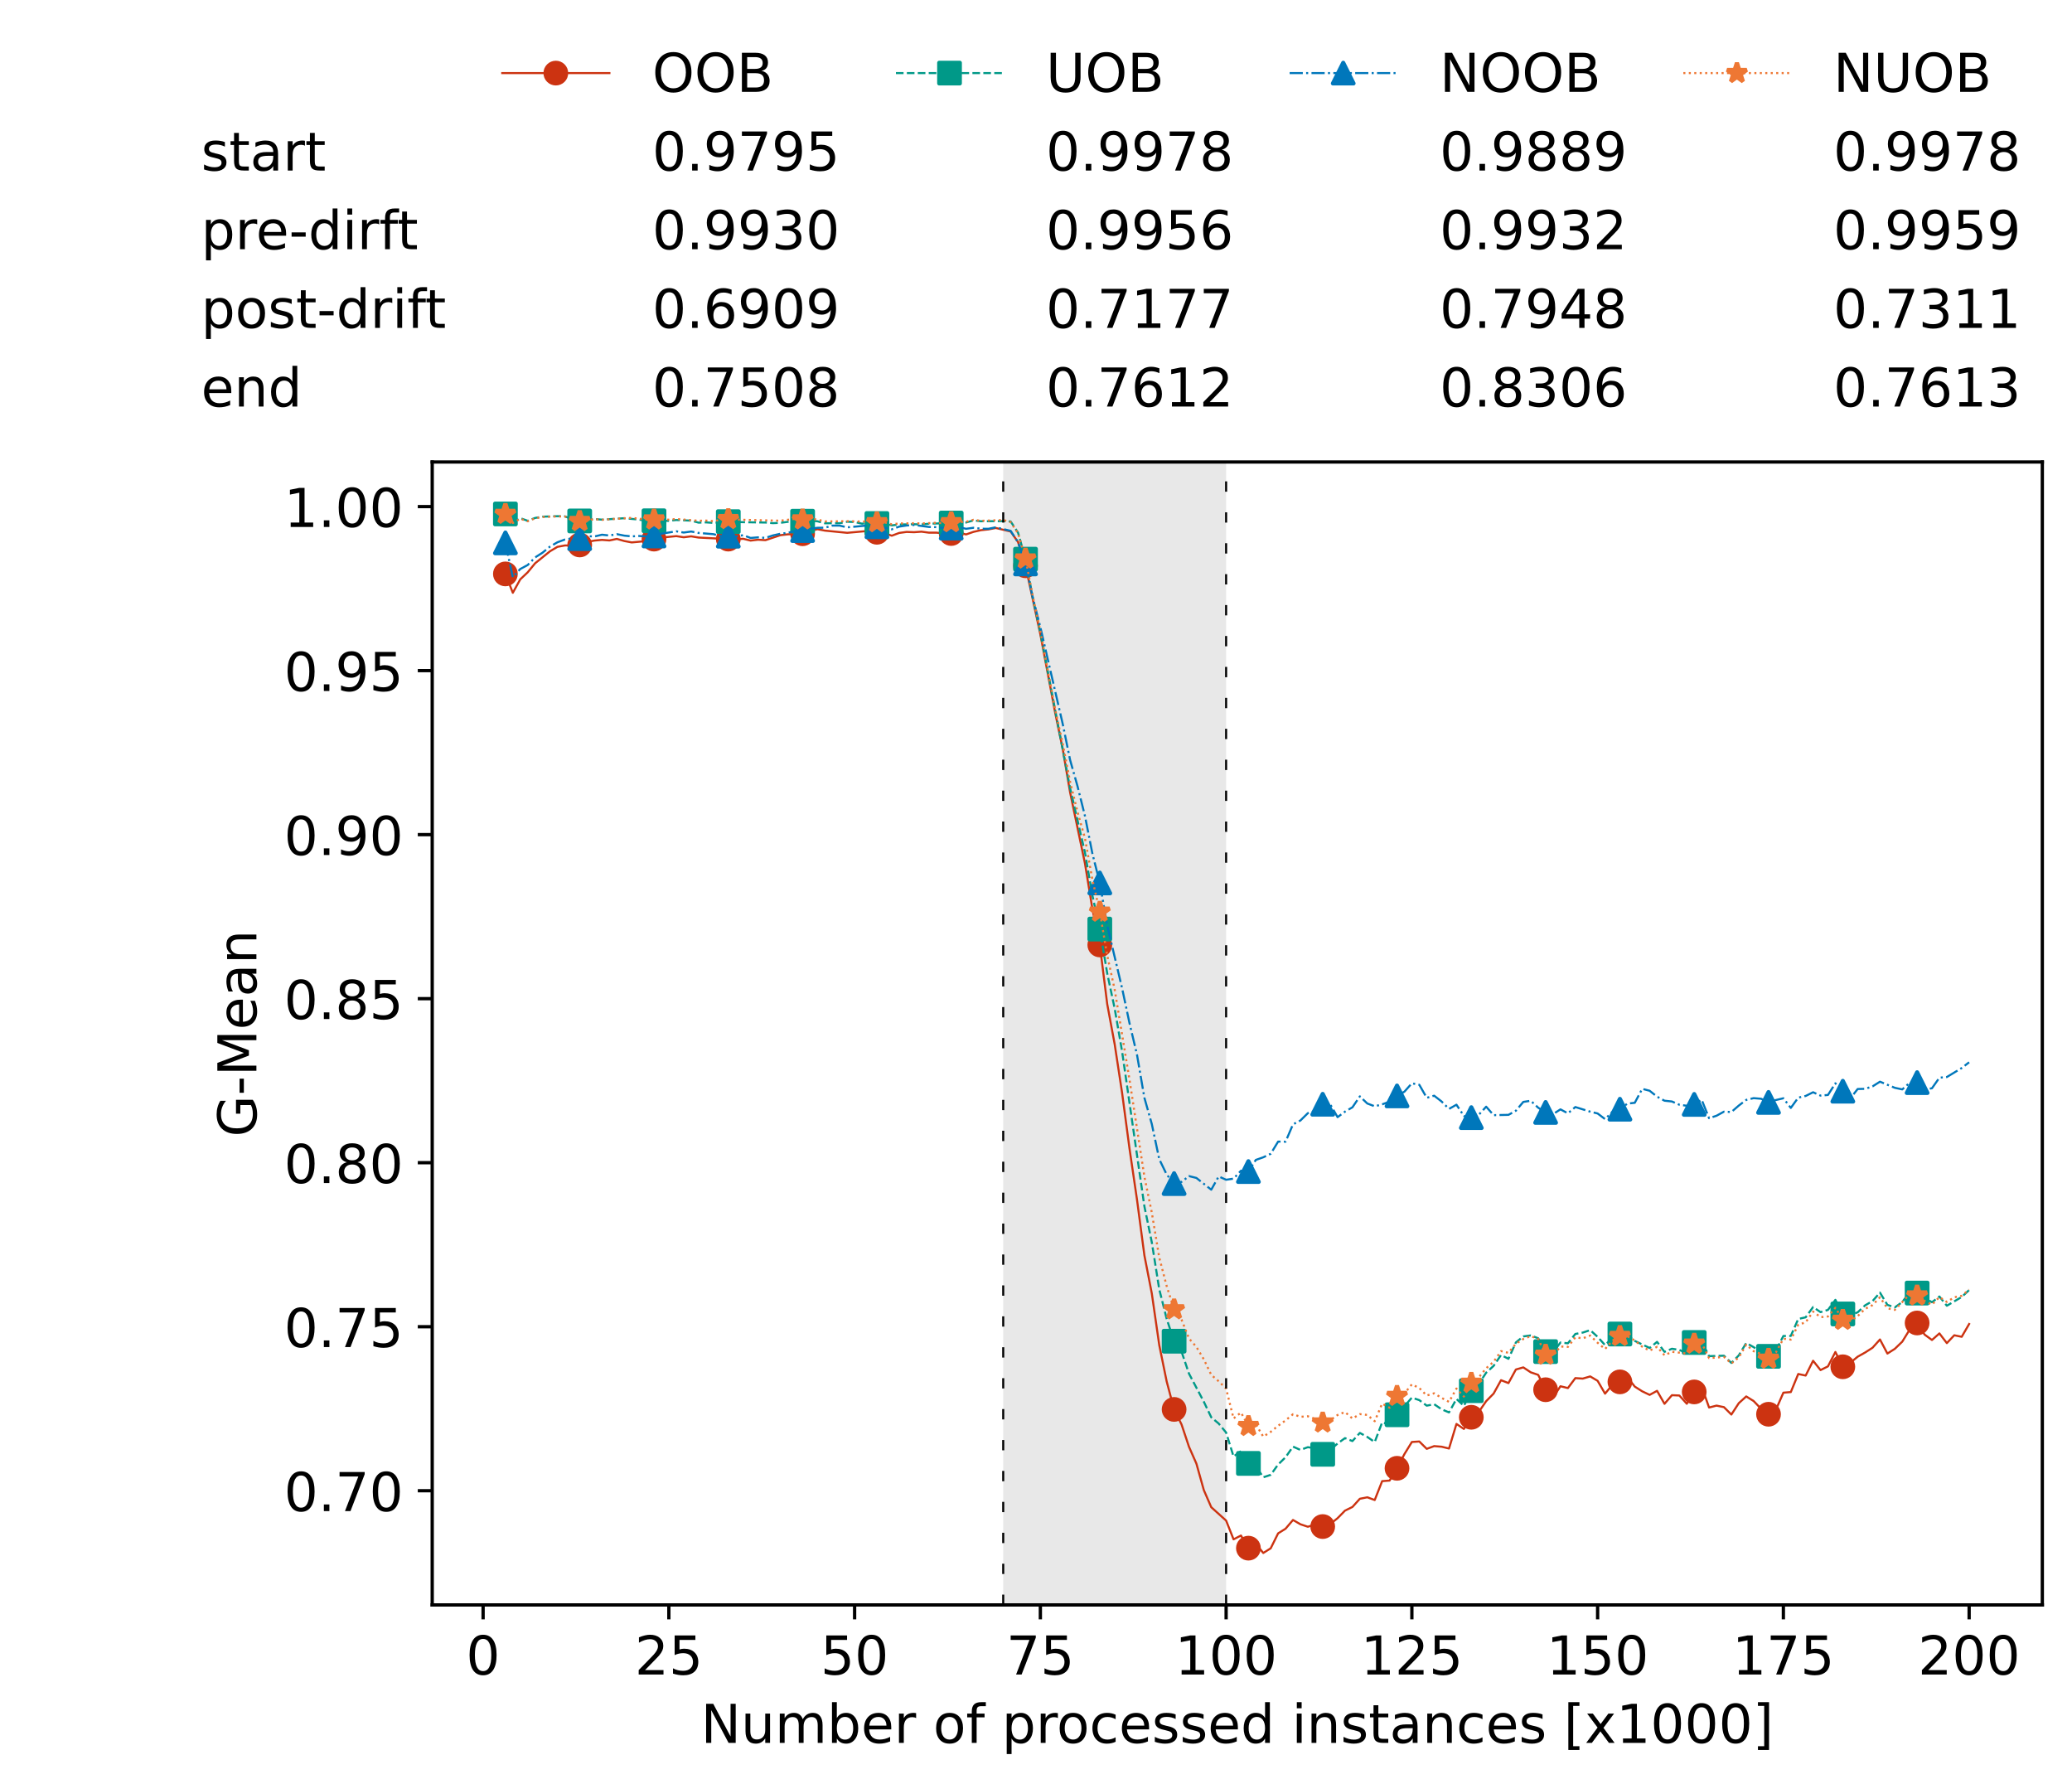 <?xml version="1.0" encoding="utf-8" standalone="no"?>
<!DOCTYPE svg PUBLIC "-//W3C//DTD SVG 1.1//EN"
  "http://www.w3.org/Graphics/SVG/1.1/DTD/svg11.dtd">
<!-- Created with matplotlib (https://matplotlib.org/) -->
<svg height="432.615pt" version="1.1" viewBox="0 0 502.65 432.615" width="502.65pt" xmlns="http://www.w3.org/2000/svg" xmlns:xlink="http://www.w3.org/1999/xlink">
 <defs>
  <style type="text/css">*{stroke-linecap:butt;stroke-linejoin:round;}</style>
 </defs>
 <g id="figure_1">
  <g id="patch_1">
   <path d="M 0 432.615 
L 502.65 432.615 
L 502.65 0 
L 0 0 
z
" style="fill:#ffffff;"/>
  </g>
  <g id="axes_1">
   <g id="patch_2">
    <path d="M 104.85 389.252 
L 495.45 389.252 
L 495.45 112.052 
L 104.85 112.052 
z
" style="fill:#ffffff;"/>
   </g>
   <g id="patch_3">
    <path clip-path="url(#padf2d0f034)" d="M 297.446 389.252 
L 297.446 112.052 
L 243.372 112.052 
L 243.372 389.252 
z
" style="fill:#d3d3d3;opacity:0.5;"/>
   </g>
   <g id="matplotlib.axis_1">
    <g id="xtick_1">
     <g id="line2d_1">
      <defs>
       <path d="M 0 0 
L 0 3.5 
" id="m7d45e4cf7d" style="stroke:#000000;stroke-width:0.8;"/>
      </defs>
      <g>
       <use style="stroke:#000000;stroke-width:0.8;" x="117.197" xlink:href="#m7d45e4cf7d" y="389.252"/>
      </g>
     </g>
     <g id="text_1">
      <!-- 0 -->
      <g transform="translate(113.061 406.13)scale(0.13 -0.13)">
       <defs>
        <path d="M 31.781 66.406 
Q 24.172 66.406 20.328 58.906 
Q 16.5 51.422 16.5 36.375 
Q 16.5 21.391 20.328 13.891 
Q 24.172 6.391 31.781 6.391 
Q 39.453 6.391 43.281 13.891 
Q 47.125 21.391 47.125 36.375 
Q 47.125 51.422 43.281 58.906 
Q 39.453 66.406 31.781 66.406 
z
M 31.781 74.219 
Q 44.047 74.219 50.516 64.516 
Q 56.984 54.828 56.984 36.375 
Q 56.984 17.969 50.516 8.266 
Q 44.047 -1.422 31.781 -1.422 
Q 19.531 -1.422 13.062 8.266 
Q 6.594 17.969 6.594 36.375 
Q 6.594 54.828 13.062 64.516 
Q 19.531 74.219 31.781 74.219 
z
" id="DejaVuSans-48"/>
       </defs>
       <use xlink:href="#DejaVuSans-48"/>
      </g>
     </g>
    </g>
    <g id="xtick_2">
     <g id="line2d_2">
      <g>
       <use style="stroke:#000000;stroke-width:0.8;" x="162.259" xlink:href="#m7d45e4cf7d" y="389.252"/>
      </g>
     </g>
     <g id="text_2">
      <!-- 25 -->
      <g transform="translate(153.988 406.13)scale(0.13 -0.13)">
       <defs>
        <path d="M 19.188 8.297 
L 53.609 8.297 
L 53.609 0 
L 7.328 0 
L 7.328 8.297 
Q 12.938 14.109 22.625 23.891 
Q 32.328 33.688 34.812 36.531 
Q 39.547 41.844 41.422 45.531 
Q 43.312 49.219 43.312 52.781 
Q 43.312 58.594 39.234 62.25 
Q 35.156 65.922 28.609 65.922 
Q 23.969 65.922 18.812 64.312 
Q 13.672 62.703 7.812 59.422 
L 7.812 69.391 
Q 13.766 71.781 18.938 73 
Q 24.125 74.219 28.422 74.219 
Q 39.75 74.219 46.484 68.547 
Q 53.219 62.891 53.219 53.422 
Q 53.219 48.922 51.531 44.891 
Q 49.859 40.875 45.406 35.406 
Q 44.188 33.984 37.641 27.219 
Q 31.109 20.453 19.188 8.297 
z
" id="DejaVuSans-50"/>
        <path d="M 10.797 72.906 
L 49.516 72.906 
L 49.516 64.594 
L 19.828 64.594 
L 19.828 46.734 
Q 21.969 47.469 24.109 47.828 
Q 26.266 48.188 28.422 48.188 
Q 40.625 48.188 47.75 41.5 
Q 54.891 34.812 54.891 23.391 
Q 54.891 11.625 47.562 5.094 
Q 40.234 -1.422 26.906 -1.422 
Q 22.312 -1.422 17.547 -0.641 
Q 12.797 0.141 7.719 1.703 
L 7.719 11.625 
Q 12.109 9.234 16.797 8.062 
Q 21.484 6.891 26.703 6.891 
Q 35.156 6.891 40.078 11.328 
Q 45.016 15.766 45.016 23.391 
Q 45.016 31 40.078 35.438 
Q 35.156 39.891 26.703 39.891 
Q 22.75 39.891 18.812 39.016 
Q 14.891 38.141 10.797 36.281 
z
" id="DejaVuSans-53"/>
       </defs>
       <use xlink:href="#DejaVuSans-50"/>
       <use x="63.623" xlink:href="#DejaVuSans-53"/>
      </g>
     </g>
    </g>
    <g id="xtick_3">
     <g id="line2d_3">
      <g>
       <use style="stroke:#000000;stroke-width:0.8;" x="207.322" xlink:href="#m7d45e4cf7d" y="389.252"/>
      </g>
     </g>
     <g id="text_3">
      <!-- 50 -->
      <g transform="translate(199.05 406.13)scale(0.13 -0.13)">
       <use xlink:href="#DejaVuSans-53"/>
       <use x="63.623" xlink:href="#DejaVuSans-48"/>
      </g>
     </g>
    </g>
    <g id="xtick_4">
     <g id="line2d_4">
      <g>
       <use style="stroke:#000000;stroke-width:0.8;" x="252.384" xlink:href="#m7d45e4cf7d" y="389.252"/>
      </g>
     </g>
     <g id="text_4">
      <!-- 75 -->
      <g transform="translate(244.113 406.13)scale(0.13 -0.13)">
       <defs>
        <path d="M 8.203 72.906 
L 55.078 72.906 
L 55.078 68.703 
L 28.609 0 
L 18.312 0 
L 43.219 64.594 
L 8.203 64.594 
z
" id="DejaVuSans-55"/>
       </defs>
       <use xlink:href="#DejaVuSans-55"/>
       <use x="63.623" xlink:href="#DejaVuSans-53"/>
      </g>
     </g>
    </g>
    <g id="xtick_5">
     <g id="line2d_5">
      <g>
       <use style="stroke:#000000;stroke-width:0.8;" x="297.446" xlink:href="#m7d45e4cf7d" y="389.252"/>
      </g>
     </g>
     <g id="text_5">
      <!-- 100 -->
      <g transform="translate(285.039 406.13)scale(0.13 -0.13)">
       <defs>
        <path d="M 12.406 8.297 
L 28.516 8.297 
L 28.516 63.922 
L 10.984 60.406 
L 10.984 69.391 
L 28.422 72.906 
L 38.281 72.906 
L 38.281 8.297 
L 54.391 8.297 
L 54.391 0 
L 12.406 0 
z
" id="DejaVuSans-49"/>
       </defs>
       <use xlink:href="#DejaVuSans-49"/>
       <use x="63.623" xlink:href="#DejaVuSans-48"/>
       <use x="127.246" xlink:href="#DejaVuSans-48"/>
      </g>
     </g>
    </g>
    <g id="xtick_6">
     <g id="line2d_6">
      <g>
       <use style="stroke:#000000;stroke-width:0.8;" x="342.509" xlink:href="#m7d45e4cf7d" y="389.252"/>
      </g>
     </g>
     <g id="text_6">
      <!-- 125 -->
      <g transform="translate(330.102 406.13)scale(0.13 -0.13)">
       <use xlink:href="#DejaVuSans-49"/>
       <use x="63.623" xlink:href="#DejaVuSans-50"/>
       <use x="127.246" xlink:href="#DejaVuSans-53"/>
      </g>
     </g>
    </g>
    <g id="xtick_7">
     <g id="line2d_7">
      <g>
       <use style="stroke:#000000;stroke-width:0.8;" x="387.571" xlink:href="#m7d45e4cf7d" y="389.252"/>
      </g>
     </g>
     <g id="text_7">
      <!-- 150 -->
      <g transform="translate(375.164 406.13)scale(0.13 -0.13)">
       <use xlink:href="#DejaVuSans-49"/>
       <use x="63.623" xlink:href="#DejaVuSans-53"/>
       <use x="127.246" xlink:href="#DejaVuSans-48"/>
      </g>
     </g>
    </g>
    <g id="xtick_8">
     <g id="line2d_8">
      <g>
       <use style="stroke:#000000;stroke-width:0.8;" x="432.633" xlink:href="#m7d45e4cf7d" y="389.252"/>
      </g>
     </g>
     <g id="text_8">
      <!-- 175 -->
      <g transform="translate(420.226 406.13)scale(0.13 -0.13)">
       <use xlink:href="#DejaVuSans-49"/>
       <use x="63.623" xlink:href="#DejaVuSans-55"/>
       <use x="127.246" xlink:href="#DejaVuSans-53"/>
      </g>
     </g>
    </g>
    <g id="xtick_9">
     <g id="line2d_9">
      <g>
       <use style="stroke:#000000;stroke-width:0.8;" x="477.695" xlink:href="#m7d45e4cf7d" y="389.252"/>
      </g>
     </g>
     <g id="text_9">
      <!-- 200 -->
      <g transform="translate(465.289 406.13)scale(0.13 -0.13)">
       <use xlink:href="#DejaVuSans-50"/>
       <use x="63.623" xlink:href="#DejaVuSans-48"/>
       <use x="127.246" xlink:href="#DejaVuSans-48"/>
      </g>
     </g>
    </g>
    <g id="text_10">
     <!-- Number of processed instances [x1000] -->
     <g transform="translate(170.025 422.711)scale(0.13 -0.13)">
      <defs>
       <path d="M 9.812 72.906 
L 23.094 72.906 
L 55.422 11.922 
L 55.422 72.906 
L 64.984 72.906 
L 64.984 0 
L 51.703 0 
L 19.391 60.984 
L 19.391 0 
L 9.812 0 
z
" id="DejaVuSans-78"/>
       <path d="M 8.5 21.578 
L 8.5 54.688 
L 17.484 54.688 
L 17.484 21.922 
Q 17.484 14.156 20.5 10.266 
Q 23.531 6.391 29.594 6.391 
Q 36.859 6.391 41.078 11.031 
Q 45.312 15.672 45.312 23.688 
L 45.312 54.688 
L 54.297 54.688 
L 54.297 0 
L 45.312 0 
L 45.312 8.406 
Q 42.047 3.422 37.719 1 
Q 33.406 -1.422 27.688 -1.422 
Q 18.266 -1.422 13.375 4.438 
Q 8.5 10.297 8.5 21.578 
z
M 31.109 56 
z
" id="DejaVuSans-117"/>
       <path d="M 52 44.188 
Q 55.375 50.25 60.062 53.125 
Q 64.75 56 71.094 56 
Q 79.641 56 84.281 50.016 
Q 88.922 44.047 88.922 33.016 
L 88.922 0 
L 79.891 0 
L 79.891 32.719 
Q 79.891 40.578 77.094 44.375 
Q 74.312 48.188 68.609 48.188 
Q 61.625 48.188 57.562 43.547 
Q 53.516 38.922 53.516 30.906 
L 53.516 0 
L 44.484 0 
L 44.484 32.719 
Q 44.484 40.625 41.703 44.406 
Q 38.922 48.188 33.109 48.188 
Q 26.219 48.188 22.156 43.531 
Q 18.109 38.875 18.109 30.906 
L 18.109 0 
L 9.078 0 
L 9.078 54.688 
L 18.109 54.688 
L 18.109 46.188 
Q 21.188 51.219 25.484 53.609 
Q 29.781 56 35.688 56 
Q 41.656 56 45.828 52.969 
Q 50 49.953 52 44.188 
z
" id="DejaVuSans-109"/>
       <path d="M 48.688 27.297 
Q 48.688 37.203 44.609 42.844 
Q 40.531 48.484 33.406 48.484 
Q 26.266 48.484 22.188 42.844 
Q 18.109 37.203 18.109 27.297 
Q 18.109 17.391 22.188 11.75 
Q 26.266 6.109 33.406 6.109 
Q 40.531 6.109 44.609 11.75 
Q 48.688 17.391 48.688 27.297 
z
M 18.109 46.391 
Q 20.953 51.266 25.266 53.625 
Q 29.594 56 35.594 56 
Q 45.562 56 51.781 48.094 
Q 58.016 40.188 58.016 27.297 
Q 58.016 14.406 51.781 6.484 
Q 45.562 -1.422 35.594 -1.422 
Q 29.594 -1.422 25.266 0.953 
Q 20.953 3.328 18.109 8.203 
L 18.109 0 
L 9.078 0 
L 9.078 75.984 
L 18.109 75.984 
z
" id="DejaVuSans-98"/>
       <path d="M 56.203 29.594 
L 56.203 25.203 
L 14.891 25.203 
Q 15.484 15.922 20.484 11.062 
Q 25.484 6.203 34.422 6.203 
Q 39.594 6.203 44.453 7.469 
Q 49.312 8.734 54.109 11.281 
L 54.109 2.781 
Q 49.266 0.734 44.188 -0.344 
Q 39.109 -1.422 33.891 -1.422 
Q 20.797 -1.422 13.156 6.188 
Q 5.516 13.812 5.516 26.812 
Q 5.516 40.234 12.766 48.109 
Q 20.016 56 32.328 56 
Q 43.359 56 49.781 48.891 
Q 56.203 41.797 56.203 29.594 
z
M 47.219 32.234 
Q 47.125 39.594 43.094 43.984 
Q 39.062 48.391 32.422 48.391 
Q 24.906 48.391 20.391 44.141 
Q 15.875 39.891 15.188 32.172 
z
" id="DejaVuSans-101"/>
       <path d="M 41.109 46.297 
Q 39.594 47.172 37.812 47.578 
Q 36.031 48 33.891 48 
Q 26.266 48 22.188 43.047 
Q 18.109 38.094 18.109 28.812 
L 18.109 0 
L 9.078 0 
L 9.078 54.688 
L 18.109 54.688 
L 18.109 46.188 
Q 20.953 51.172 25.484 53.578 
Q 30.031 56 36.531 56 
Q 37.453 56 38.578 55.875 
Q 39.703 55.766 41.062 55.516 
z
" id="DejaVuSans-114"/>
       <path id="DejaVuSans-32"/>
       <path d="M 30.609 48.391 
Q 23.391 48.391 19.188 42.75 
Q 14.984 37.109 14.984 27.297 
Q 14.984 17.484 19.156 11.844 
Q 23.344 6.203 30.609 6.203 
Q 37.797 6.203 41.984 11.859 
Q 46.188 17.531 46.188 27.297 
Q 46.188 37.016 41.984 42.703 
Q 37.797 48.391 30.609 48.391 
z
M 30.609 56 
Q 42.328 56 49.016 48.375 
Q 55.719 40.766 55.719 27.297 
Q 55.719 13.875 49.016 6.219 
Q 42.328 -1.422 30.609 -1.422 
Q 18.844 -1.422 12.172 6.219 
Q 5.516 13.875 5.516 27.297 
Q 5.516 40.766 12.172 48.375 
Q 18.844 56 30.609 56 
z
" id="DejaVuSans-111"/>
       <path d="M 37.109 75.984 
L 37.109 68.5 
L 28.516 68.5 
Q 23.688 68.5 21.797 66.547 
Q 19.922 64.594 19.922 59.516 
L 19.922 54.688 
L 34.719 54.688 
L 34.719 47.703 
L 19.922 47.703 
L 19.922 0 
L 10.891 0 
L 10.891 47.703 
L 2.297 47.703 
L 2.297 54.688 
L 10.891 54.688 
L 10.891 58.5 
Q 10.891 67.625 15.141 71.797 
Q 19.391 75.984 28.609 75.984 
z
" id="DejaVuSans-102"/>
       <path d="M 18.109 8.203 
L 18.109 -20.797 
L 9.078 -20.797 
L 9.078 54.688 
L 18.109 54.688 
L 18.109 46.391 
Q 20.953 51.266 25.266 53.625 
Q 29.594 56 35.594 56 
Q 45.562 56 51.781 48.094 
Q 58.016 40.188 58.016 27.297 
Q 58.016 14.406 51.781 6.484 
Q 45.562 -1.422 35.594 -1.422 
Q 29.594 -1.422 25.266 0.953 
Q 20.953 3.328 18.109 8.203 
z
M 48.688 27.297 
Q 48.688 37.203 44.609 42.844 
Q 40.531 48.484 33.406 48.484 
Q 26.266 48.484 22.188 42.844 
Q 18.109 37.203 18.109 27.297 
Q 18.109 17.391 22.188 11.75 
Q 26.266 6.109 33.406 6.109 
Q 40.531 6.109 44.609 11.75 
Q 48.688 17.391 48.688 27.297 
z
" id="DejaVuSans-112"/>
       <path d="M 48.781 52.594 
L 48.781 44.188 
Q 44.969 46.297 41.141 47.344 
Q 37.312 48.391 33.406 48.391 
Q 24.656 48.391 19.812 42.844 
Q 14.984 37.312 14.984 27.297 
Q 14.984 17.281 19.812 11.734 
Q 24.656 6.203 33.406 6.203 
Q 37.312 6.203 41.141 7.25 
Q 44.969 8.297 48.781 10.406 
L 48.781 2.094 
Q 45.016 0.344 40.984 -0.531 
Q 36.969 -1.422 32.422 -1.422 
Q 20.062 -1.422 12.781 6.344 
Q 5.516 14.109 5.516 27.297 
Q 5.516 40.672 12.859 48.328 
Q 20.219 56 33.016 56 
Q 37.156 56 41.109 55.141 
Q 45.062 54.297 48.781 52.594 
z
" id="DejaVuSans-99"/>
       <path d="M 44.281 53.078 
L 44.281 44.578 
Q 40.484 46.531 36.375 47.5 
Q 32.281 48.484 27.875 48.484 
Q 21.188 48.484 17.844 46.438 
Q 14.5 44.391 14.5 40.281 
Q 14.5 37.156 16.891 35.375 
Q 19.281 33.594 26.516 31.984 
L 29.594 31.297 
Q 39.156 29.25 43.188 25.516 
Q 47.219 21.781 47.219 15.094 
Q 47.219 7.469 41.188 3.016 
Q 35.156 -1.422 24.609 -1.422 
Q 20.219 -1.422 15.453 -0.562 
Q 10.688 0.297 5.422 2 
L 5.422 11.281 
Q 10.406 8.688 15.234 7.391 
Q 20.062 6.109 24.812 6.109 
Q 31.156 6.109 34.562 8.281 
Q 37.984 10.453 37.984 14.406 
Q 37.984 18.062 35.516 20.016 
Q 33.062 21.969 24.703 23.781 
L 21.578 24.516 
Q 13.234 26.266 9.516 29.906 
Q 5.812 33.547 5.812 39.891 
Q 5.812 47.609 11.281 51.797 
Q 16.75 56 26.812 56 
Q 31.781 56 36.172 55.266 
Q 40.578 54.547 44.281 53.078 
z
" id="DejaVuSans-115"/>
       <path d="M 45.406 46.391 
L 45.406 75.984 
L 54.391 75.984 
L 54.391 0 
L 45.406 0 
L 45.406 8.203 
Q 42.578 3.328 38.25 0.953 
Q 33.938 -1.422 27.875 -1.422 
Q 17.969 -1.422 11.734 6.484 
Q 5.516 14.406 5.516 27.297 
Q 5.516 40.188 11.734 48.094 
Q 17.969 56 27.875 56 
Q 33.938 56 38.25 53.625 
Q 42.578 51.266 45.406 46.391 
z
M 14.797 27.297 
Q 14.797 17.391 18.875 11.75 
Q 22.953 6.109 30.078 6.109 
Q 37.203 6.109 41.297 11.75 
Q 45.406 17.391 45.406 27.297 
Q 45.406 37.203 41.297 42.844 
Q 37.203 48.484 30.078 48.484 
Q 22.953 48.484 18.875 42.844 
Q 14.797 37.203 14.797 27.297 
z
" id="DejaVuSans-100"/>
       <path d="M 9.422 54.688 
L 18.406 54.688 
L 18.406 0 
L 9.422 0 
z
M 9.422 75.984 
L 18.406 75.984 
L 18.406 64.594 
L 9.422 64.594 
z
" id="DejaVuSans-105"/>
       <path d="M 54.891 33.016 
L 54.891 0 
L 45.906 0 
L 45.906 32.719 
Q 45.906 40.484 42.875 44.328 
Q 39.844 48.188 33.797 48.188 
Q 26.516 48.188 22.312 43.547 
Q 18.109 38.922 18.109 30.906 
L 18.109 0 
L 9.078 0 
L 9.078 54.688 
L 18.109 54.688 
L 18.109 46.188 
Q 21.344 51.125 25.703 53.562 
Q 30.078 56 35.797 56 
Q 45.219 56 50.047 50.172 
Q 54.891 44.344 54.891 33.016 
z
" id="DejaVuSans-110"/>
       <path d="M 18.312 70.219 
L 18.312 54.688 
L 36.812 54.688 
L 36.812 47.703 
L 18.312 47.703 
L 18.312 18.016 
Q 18.312 11.328 20.141 9.422 
Q 21.969 7.516 27.594 7.516 
L 36.812 7.516 
L 36.812 0 
L 27.594 0 
Q 17.188 0 13.234 3.875 
Q 9.281 7.766 9.281 18.016 
L 9.281 47.703 
L 2.688 47.703 
L 2.688 54.688 
L 9.281 54.688 
L 9.281 70.219 
z
" id="DejaVuSans-116"/>
       <path d="M 34.281 27.484 
Q 23.391 27.484 19.188 25 
Q 14.984 22.516 14.984 16.5 
Q 14.984 11.719 18.141 8.906 
Q 21.297 6.109 26.703 6.109 
Q 34.188 6.109 38.703 11.406 
Q 43.219 16.703 43.219 25.484 
L 43.219 27.484 
z
M 52.203 31.203 
L 52.203 0 
L 43.219 0 
L 43.219 8.297 
Q 40.141 3.328 35.547 0.953 
Q 30.953 -1.422 24.312 -1.422 
Q 15.922 -1.422 10.953 3.297 
Q 6 8.016 6 15.922 
Q 6 25.141 12.172 29.828 
Q 18.359 34.516 30.609 34.516 
L 43.219 34.516 
L 43.219 35.406 
Q 43.219 41.609 39.141 45 
Q 35.062 48.391 27.688 48.391 
Q 23 48.391 18.547 47.266 
Q 14.109 46.141 10.016 43.891 
L 10.016 52.203 
Q 14.938 54.109 19.578 55.047 
Q 24.219 56 28.609 56 
Q 40.484 56 46.344 49.844 
Q 52.203 43.703 52.203 31.203 
z
" id="DejaVuSans-97"/>
       <path d="M 8.594 75.984 
L 29.297 75.984 
L 29.297 69 
L 17.578 69 
L 17.578 -6.203 
L 29.297 -6.203 
L 29.297 -13.188 
L 8.594 -13.188 
z
" id="DejaVuSans-91"/>
       <path d="M 54.891 54.688 
L 35.109 28.078 
L 55.906 0 
L 45.312 0 
L 29.391 21.484 
L 13.484 0 
L 2.875 0 
L 24.125 28.609 
L 4.688 54.688 
L 15.281 54.688 
L 29.781 35.203 
L 44.281 54.688 
z
" id="DejaVuSans-120"/>
       <path d="M 30.422 75.984 
L 30.422 -13.188 
L 9.719 -13.188 
L 9.719 -6.203 
L 21.391 -6.203 
L 21.391 69 
L 9.719 69 
L 9.719 75.984 
z
" id="DejaVuSans-93"/>
      </defs>
      <use xlink:href="#DejaVuSans-78"/>
      <use x="74.805" xlink:href="#DejaVuSans-117"/>
      <use x="138.184" xlink:href="#DejaVuSans-109"/>
      <use x="235.596" xlink:href="#DejaVuSans-98"/>
      <use x="299.072" xlink:href="#DejaVuSans-101"/>
      <use x="360.596" xlink:href="#DejaVuSans-114"/>
      <use x="401.709" xlink:href="#DejaVuSans-32"/>
      <use x="433.496" xlink:href="#DejaVuSans-111"/>
      <use x="494.678" xlink:href="#DejaVuSans-102"/>
      <use x="529.883" xlink:href="#DejaVuSans-32"/>
      <use x="561.67" xlink:href="#DejaVuSans-112"/>
      <use x="625.146" xlink:href="#DejaVuSans-114"/>
      <use x="664.01" xlink:href="#DejaVuSans-111"/>
      <use x="725.191" xlink:href="#DejaVuSans-99"/>
      <use x="780.172" xlink:href="#DejaVuSans-101"/>
      <use x="841.695" xlink:href="#DejaVuSans-115"/>
      <use x="893.795" xlink:href="#DejaVuSans-115"/>
      <use x="945.895" xlink:href="#DejaVuSans-101"/>
      <use x="1007.418" xlink:href="#DejaVuSans-100"/>
      <use x="1070.895" xlink:href="#DejaVuSans-32"/>
      <use x="1102.682" xlink:href="#DejaVuSans-105"/>
      <use x="1130.465" xlink:href="#DejaVuSans-110"/>
      <use x="1193.844" xlink:href="#DejaVuSans-115"/>
      <use x="1245.943" xlink:href="#DejaVuSans-116"/>
      <use x="1285.152" xlink:href="#DejaVuSans-97"/>
      <use x="1346.432" xlink:href="#DejaVuSans-110"/>
      <use x="1409.811" xlink:href="#DejaVuSans-99"/>
      <use x="1464.791" xlink:href="#DejaVuSans-101"/>
      <use x="1526.314" xlink:href="#DejaVuSans-115"/>
      <use x="1578.414" xlink:href="#DejaVuSans-32"/>
      <use x="1610.201" xlink:href="#DejaVuSans-91"/>
      <use x="1649.215" xlink:href="#DejaVuSans-120"/>
      <use x="1708.395" xlink:href="#DejaVuSans-49"/>
      <use x="1772.018" xlink:href="#DejaVuSans-48"/>
      <use x="1835.641" xlink:href="#DejaVuSans-48"/>
      <use x="1899.264" xlink:href="#DejaVuSans-48"/>
      <use x="1962.887" xlink:href="#DejaVuSans-93"/>
     </g>
    </g>
   </g>
   <g id="matplotlib.axis_2">
    <g id="ytick_1">
     <g id="line2d_10">
      <defs>
       <path d="M 0 0 
L -3.5 0 
" id="m028ed1b77b" style="stroke:#000000;stroke-width:0.8;"/>
      </defs>
      <g>
       <use style="stroke:#000000;stroke-width:0.8;" x="104.85" xlink:href="#m028ed1b77b" y="361.553"/>
      </g>
     </g>
     <g id="text_11">
      <!-- 0.70 -->
      <g transform="translate(68.905 366.492)scale(0.13 -0.13)">
       <defs>
        <path d="M 10.688 12.406 
L 21 12.406 
L 21 0 
L 10.688 0 
z
" id="DejaVuSans-46"/>
       </defs>
       <use xlink:href="#DejaVuSans-48"/>
       <use x="63.623" xlink:href="#DejaVuSans-46"/>
       <use x="95.41" xlink:href="#DejaVuSans-55"/>
       <use x="159.033" xlink:href="#DejaVuSans-48"/>
      </g>
     </g>
    </g>
    <g id="ytick_2">
     <g id="line2d_11">
      <g>
       <use style="stroke:#000000;stroke-width:0.8;" x="104.85" xlink:href="#m028ed1b77b" y="321.772"/>
      </g>
     </g>
     <g id="text_12">
      <!-- 0.75 -->
      <g transform="translate(68.905 326.711)scale(0.13 -0.13)">
       <use xlink:href="#DejaVuSans-48"/>
       <use x="63.623" xlink:href="#DejaVuSans-46"/>
       <use x="95.41" xlink:href="#DejaVuSans-55"/>
       <use x="159.033" xlink:href="#DejaVuSans-53"/>
      </g>
     </g>
    </g>
    <g id="ytick_3">
     <g id="line2d_12">
      <g>
       <use style="stroke:#000000;stroke-width:0.8;" x="104.85" xlink:href="#m028ed1b77b" y="281.991"/>
      </g>
     </g>
     <g id="text_13">
      <!-- 0.80 -->
      <g transform="translate(68.905 286.93)scale(0.13 -0.13)">
       <defs>
        <path d="M 31.781 34.625 
Q 24.75 34.625 20.719 30.859 
Q 16.703 27.094 16.703 20.516 
Q 16.703 13.922 20.719 10.156 
Q 24.75 6.391 31.781 6.391 
Q 38.812 6.391 42.859 10.172 
Q 46.922 13.969 46.922 20.516 
Q 46.922 27.094 42.891 30.859 
Q 38.875 34.625 31.781 34.625 
z
M 21.922 38.812 
Q 15.578 40.375 12.031 44.719 
Q 8.5 49.078 8.5 55.328 
Q 8.5 64.062 14.719 69.141 
Q 20.953 74.219 31.781 74.219 
Q 42.672 74.219 48.875 69.141 
Q 55.078 64.062 55.078 55.328 
Q 55.078 49.078 51.531 44.719 
Q 48 40.375 41.703 38.812 
Q 48.828 37.156 52.797 32.312 
Q 56.781 27.484 56.781 20.516 
Q 56.781 9.906 50.312 4.234 
Q 43.844 -1.422 31.781 -1.422 
Q 19.734 -1.422 13.25 4.234 
Q 6.781 9.906 6.781 20.516 
Q 6.781 27.484 10.781 32.312 
Q 14.797 37.156 21.922 38.812 
z
M 18.312 54.391 
Q 18.312 48.734 21.844 45.562 
Q 25.391 42.391 31.781 42.391 
Q 38.141 42.391 41.719 45.562 
Q 45.312 48.734 45.312 54.391 
Q 45.312 60.062 41.719 63.234 
Q 38.141 66.406 31.781 66.406 
Q 25.391 66.406 21.844 63.234 
Q 18.312 60.062 18.312 54.391 
z
" id="DejaVuSans-56"/>
       </defs>
       <use xlink:href="#DejaVuSans-48"/>
       <use x="63.623" xlink:href="#DejaVuSans-46"/>
       <use x="95.41" xlink:href="#DejaVuSans-56"/>
       <use x="159.033" xlink:href="#DejaVuSans-48"/>
      </g>
     </g>
    </g>
    <g id="ytick_4">
     <g id="line2d_13">
      <g>
       <use style="stroke:#000000;stroke-width:0.8;" x="104.85" xlink:href="#m028ed1b77b" y="242.21"/>
      </g>
     </g>
     <g id="text_14">
      <!-- 0.85 -->
      <g transform="translate(68.905 247.149)scale(0.13 -0.13)">
       <use xlink:href="#DejaVuSans-48"/>
       <use x="63.623" xlink:href="#DejaVuSans-46"/>
       <use x="95.41" xlink:href="#DejaVuSans-56"/>
       <use x="159.033" xlink:href="#DejaVuSans-53"/>
      </g>
     </g>
    </g>
    <g id="ytick_5">
     <g id="line2d_14">
      <g>
       <use style="stroke:#000000;stroke-width:0.8;" x="104.85" xlink:href="#m028ed1b77b" y="202.429"/>
      </g>
     </g>
     <g id="text_15">
      <!-- 0.90 -->
      <g transform="translate(68.905 207.368)scale(0.13 -0.13)">
       <defs>
        <path d="M 10.984 1.516 
L 10.984 10.5 
Q 14.703 8.734 18.5 7.812 
Q 22.312 6.891 25.984 6.891 
Q 35.75 6.891 40.891 13.453 
Q 46.047 20.016 46.781 33.406 
Q 43.953 29.203 39.594 26.953 
Q 35.25 24.703 29.984 24.703 
Q 19.047 24.703 12.672 31.312 
Q 6.297 37.938 6.297 49.422 
Q 6.297 60.641 12.938 67.422 
Q 19.578 74.219 30.609 74.219 
Q 43.266 74.219 49.922 64.516 
Q 56.594 54.828 56.594 36.375 
Q 56.594 19.141 48.406 8.859 
Q 40.234 -1.422 26.422 -1.422 
Q 22.703 -1.422 18.891 -0.688 
Q 15.094 0.047 10.984 1.516 
z
M 30.609 32.422 
Q 37.25 32.422 41.125 36.953 
Q 45.016 41.5 45.016 49.422 
Q 45.016 57.281 41.125 61.844 
Q 37.25 66.406 30.609 66.406 
Q 23.969 66.406 20.094 61.844 
Q 16.219 57.281 16.219 49.422 
Q 16.219 41.5 20.094 36.953 
Q 23.969 32.422 30.609 32.422 
z
" id="DejaVuSans-57"/>
       </defs>
       <use xlink:href="#DejaVuSans-48"/>
       <use x="63.623" xlink:href="#DejaVuSans-46"/>
       <use x="95.41" xlink:href="#DejaVuSans-57"/>
       <use x="159.033" xlink:href="#DejaVuSans-48"/>
      </g>
     </g>
    </g>
    <g id="ytick_6">
     <g id="line2d_15">
      <g>
       <use style="stroke:#000000;stroke-width:0.8;" x="104.85" xlink:href="#m028ed1b77b" y="162.649"/>
      </g>
     </g>
     <g id="text_16">
      <!-- 0.95 -->
      <g transform="translate(68.905 167.588)scale(0.13 -0.13)">
       <use xlink:href="#DejaVuSans-48"/>
       <use x="63.623" xlink:href="#DejaVuSans-46"/>
       <use x="95.41" xlink:href="#DejaVuSans-57"/>
       <use x="159.033" xlink:href="#DejaVuSans-53"/>
      </g>
     </g>
    </g>
    <g id="ytick_7">
     <g id="line2d_16">
      <g>
       <use style="stroke:#000000;stroke-width:0.8;" x="104.85" xlink:href="#m028ed1b77b" y="122.868"/>
      </g>
     </g>
     <g id="text_17">
      <!-- 1.00 -->
      <g transform="translate(68.905 127.807)scale(0.13 -0.13)">
       <use xlink:href="#DejaVuSans-49"/>
       <use x="63.623" xlink:href="#DejaVuSans-46"/>
       <use x="95.41" xlink:href="#DejaVuSans-48"/>
       <use x="159.033" xlink:href="#DejaVuSans-48"/>
      </g>
     </g>
    </g>
    <g id="text_18">
     <!-- G-Mean -->
     <g transform="translate(62.201 275.744)rotate(-90)scale(0.13 -0.13)">
      <defs>
       <path d="M 59.516 10.406 
L 59.516 29.984 
L 43.406 29.984 
L 43.406 38.094 
L 69.281 38.094 
L 69.281 6.781 
Q 63.578 2.734 56.688 0.656 
Q 49.812 -1.422 42 -1.422 
Q 24.906 -1.422 15.25 8.562 
Q 5.609 18.562 5.609 36.375 
Q 5.609 54.25 15.25 64.234 
Q 24.906 74.219 42 74.219 
Q 49.125 74.219 55.547 72.453 
Q 61.969 70.703 67.391 67.281 
L 67.391 56.781 
Q 61.922 61.422 55.766 63.766 
Q 49.609 66.109 42.828 66.109 
Q 29.438 66.109 22.719 58.641 
Q 16.016 51.172 16.016 36.375 
Q 16.016 21.625 22.719 14.156 
Q 29.438 6.688 42.828 6.688 
Q 48.047 6.688 52.141 7.594 
Q 56.25 8.5 59.516 10.406 
z
" id="DejaVuSans-71"/>
       <path d="M 4.891 31.391 
L 31.203 31.391 
L 31.203 23.391 
L 4.891 23.391 
z
" id="DejaVuSans-45"/>
       <path d="M 9.812 72.906 
L 24.516 72.906 
L 43.109 23.297 
L 61.812 72.906 
L 76.516 72.906 
L 76.516 0 
L 66.891 0 
L 66.891 64.016 
L 48.094 14.016 
L 38.188 14.016 
L 19.391 64.016 
L 19.391 0 
L 9.812 0 
z
" id="DejaVuSans-77"/>
      </defs>
      <use xlink:href="#DejaVuSans-71"/>
      <use x="77.49" xlink:href="#DejaVuSans-45"/>
      <use x="113.574" xlink:href="#DejaVuSans-77"/>
      <use x="199.854" xlink:href="#DejaVuSans-101"/>
      <use x="261.377" xlink:href="#DejaVuSans-97"/>
      <use x="322.656" xlink:href="#DejaVuSans-110"/>
     </g>
    </g>
   </g>
   <g id="line2d_17"/>
   <g id="line2d_18"/>
   <g id="line2d_19"/>
   <g id="line2d_20"/>
   <g id="line2d_21"/>
   <g id="line2d_22">
    <path clip-path="url(#padf2d0f034)" d="M 122.605 139.193 
L 124.407 143.77 
L 126.21 140.512 
L 128.012 138.807 
L 129.815 136.613 
L 133.419 133.707 
L 135.222 132.63 
L 137.024 132.295 
L 138.827 132.29 
L 140.629 132.171 
L 142.432 131.432 
L 144.234 131.102 
L 146.037 130.942 
L 147.839 131.078 
L 149.642 130.705 
L 151.444 131.214 
L 153.247 131.557 
L 156.852 131.222 
L 160.457 130.386 
L 164.062 130.028 
L 165.864 130.305 
L 167.667 130.079 
L 169.469 130.377 
L 178.482 130.84 
L 180.284 130.67 
L 182.087 131.112 
L 183.889 130.899 
L 185.692 131.009 
L 189.297 129.805 
L 191.099 129.596 
L 194.704 129.45 
L 196.507 128.766 
L 198.309 128.346 
L 200.112 128.693 
L 205.519 129.229 
L 210.927 128.739 
L 212.729 129.093 
L 214.532 129.269 
L 216.334 129.933 
L 218.137 129.258 
L 219.939 129.009 
L 221.742 129.075 
L 223.544 128.948 
L 225.347 129.188 
L 227.149 129.188 
L 228.952 129.362 
L 230.754 129.393 
L 232.557 129.166 
L 234.359 129.617 
L 236.162 128.996 
L 237.964 128.588 
L 239.767 128.4 
L 241.569 128.054 
L 245.174 128.909 
L 246.976 131.483 
L 248.779 137.219 
L 252.384 153.863 
L 255.989 172.927 
L 257.791 181.562 
L 259.594 192.17 
L 263.199 209.393 
L 265.001 220.414 
L 266.804 229.18 
L 268.606 243.548 
L 270.409 253.244 
L 272.211 265.065 
L 274.014 278.61 
L 275.816 290.881 
L 277.619 304.466 
L 279.421 313.724 
L 281.224 326.228 
L 283.026 335.052 
L 284.829 341.829 
L 286.631 345.476 
L 288.434 350.882 
L 290.236 354.978 
L 292.039 361.403 
L 293.841 365.55 
L 297.446 368.796 
L 299.249 373.338 
L 301.051 372.419 
L 302.854 375.481 
L 304.656 374.407 
L 306.459 376.652 
L 308.261 375.517 
L 310.064 371.889 
L 311.866 370.768 
L 313.669 368.645 
L 315.471 369.688 
L 317.274 370.287 
L 319.076 369.723 
L 320.879 370.242 
L 322.681 369.657 
L 324.484 368.213 
L 326.286 366.378 
L 328.089 365.491 
L 329.891 363.502 
L 331.694 363.143 
L 333.496 363.809 
L 335.299 359.228 
L 337.101 359.091 
L 338.904 356.113 
L 340.706 352.658 
L 342.509 349.731 
L 344.311 349.611 
L 346.114 351.394 
L 347.916 350.734 
L 349.719 350.877 
L 351.521 351.316 
L 353.324 345.353 
L 355.126 346.567 
L 356.928 343.737 
L 358.731 342.453 
L 360.533 339.831 
L 362.336 337.993 
L 364.138 334.741 
L 365.941 335.449 
L 367.743 332.149 
L 369.546 331.64 
L 371.348 332.837 
L 373.151 333.449 
L 374.953 337.058 
L 376.756 338.919 
L 378.558 336.214 
L 380.361 336.653 
L 382.163 334.241 
L 383.966 334.357 
L 385.768 333.828 
L 387.571 334.898 
L 389.373 338.009 
L 391.176 335.837 
L 392.978 335.152 
L 394.781 333.99 
L 396.583 336.297 
L 398.386 337.443 
L 400.188 338.304 
L 401.991 337.325 
L 403.793 340.474 
L 405.596 338.383 
L 407.398 338.458 
L 409.201 340.457 
L 411.003 337.589 
L 412.806 336.288 
L 414.608 341.372 
L 416.411 340.908 
L 418.213 341.279 
L 420.016 343.076 
L 421.818 340.316 
L 423.621 338.681 
L 425.423 339.805 
L 427.226 341.676 
L 429.028 343.003 
L 430.831 341.889 
L 432.633 337.77 
L 434.436 337.628 
L 436.238 333.241 
L 438.041 333.619 
L 439.843 330.032 
L 441.646 332.293 
L 443.448 331.394 
L 445.251 327.901 
L 447.053 331.491 
L 448.856 330.529 
L 450.658 329.042 
L 452.461 328.031 
L 454.263 326.876 
L 456.066 324.868 
L 457.868 328.285 
L 459.671 327.137 
L 461.473 325.4 
L 463.276 322.47 
L 465.078 320.866 
L 466.881 323.676 
L 468.683 324.994 
L 470.485 323.398 
L 472.288 325.752 
L 474.09 323.848 
L 475.893 324.217 
L 477.695 321.118 
L 477.695 321.118 
" style="fill:none;stroke:#cc3311;stroke-linecap:square;stroke-width:0.5;"/>
    <defs>
     <path d="M 0 2.5 
C 0.663 2.5 1.299 2.237 1.768 1.768 
C 2.237 1.299 2.5 0.663 2.5 0 
C 2.5 -0.663 2.237 -1.299 1.768 -1.768 
C 1.299 -2.237 0.663 -2.5 0 -2.5 
C -0.663 -2.5 -1.299 -2.237 -1.768 -1.768 
C -2.237 -1.299 -2.5 -0.663 -2.5 0 
C -2.5 0.663 -2.237 1.299 -1.768 1.768 
C -1.299 2.237 -0.663 2.5 0 2.5 
z
" id="m6ba833e782" style="stroke:#cc3311;"/>
    </defs>
    <g clip-path="url(#padf2d0f034)">
     <use style="fill:#cc3311;stroke:#cc3311;" x="122.605" xlink:href="#m6ba833e782" y="139.193"/>
     <use style="fill:#cc3311;stroke:#cc3311;" x="140.629" xlink:href="#m6ba833e782" y="132.171"/>
     <use style="fill:#cc3311;stroke:#cc3311;" x="158.654" xlink:href="#m6ba833e782" y="130.749"/>
     <use style="fill:#cc3311;stroke:#cc3311;" x="176.679" xlink:href="#m6ba833e782" y="130.751"/>
     <use style="fill:#cc3311;stroke:#cc3311;" x="194.704" xlink:href="#m6ba833e782" y="129.45"/>
     <use style="fill:#cc3311;stroke:#cc3311;" x="212.729" xlink:href="#m6ba833e782" y="129.093"/>
     <use style="fill:#cc3311;stroke:#cc3311;" x="230.754" xlink:href="#m6ba833e782" y="129.393"/>
     <use style="fill:#cc3311;stroke:#cc3311;" x="248.779" xlink:href="#m6ba833e782" y="137.219"/>
     <use style="fill:#cc3311;stroke:#cc3311;" x="266.804" xlink:href="#m6ba833e782" y="229.18"/>
     <use style="fill:#cc3311;stroke:#cc3311;" x="284.829" xlink:href="#m6ba833e782" y="341.829"/>
     <use style="fill:#cc3311;stroke:#cc3311;" x="302.854" xlink:href="#m6ba833e782" y="375.481"/>
     <use style="fill:#cc3311;stroke:#cc3311;" x="320.879" xlink:href="#m6ba833e782" y="370.242"/>
     <use style="fill:#cc3311;stroke:#cc3311;" x="338.904" xlink:href="#m6ba833e782" y="356.113"/>
     <use style="fill:#cc3311;stroke:#cc3311;" x="356.928" xlink:href="#m6ba833e782" y="343.737"/>
     <use style="fill:#cc3311;stroke:#cc3311;" x="374.953" xlink:href="#m6ba833e782" y="337.058"/>
     <use style="fill:#cc3311;stroke:#cc3311;" x="392.978" xlink:href="#m6ba833e782" y="335.152"/>
     <use style="fill:#cc3311;stroke:#cc3311;" x="411.003" xlink:href="#m6ba833e782" y="337.589"/>
     <use style="fill:#cc3311;stroke:#cc3311;" x="429.028" xlink:href="#m6ba833e782" y="343.003"/>
     <use style="fill:#cc3311;stroke:#cc3311;" x="447.053" xlink:href="#m6ba833e782" y="331.491"/>
     <use style="fill:#cc3311;stroke:#cc3311;" x="465.078" xlink:href="#m6ba833e782" y="320.866"/>
    </g>
   </g>
   <g id="line2d_23"/>
   <g id="line2d_24"/>
   <g id="line2d_25"/>
   <g id="line2d_26"/>
   <g id="line2d_27">
    <path clip-path="url(#padf2d0f034)" d="M 122.605 124.652 
L 124.407 126.84 
L 126.21 125.664 
L 128.012 126.309 
L 129.815 125.621 
L 131.617 125.308 
L 135.222 125.194 
L 137.024 125.23 
L 138.827 125.931 
L 140.629 126.35 
L 144.234 125.882 
L 146.037 126.033 
L 151.444 125.684 
L 155.049 126.017 
L 156.852 126.332 
L 162.259 126.322 
L 164.062 126.12 
L 167.667 126.274 
L 169.469 126.76 
L 171.272 126.693 
L 173.074 126.817 
L 176.679 126.514 
L 180.284 126.647 
L 185.692 126.732 
L 187.494 126.881 
L 189.297 126.801 
L 191.099 126.569 
L 192.902 126.207 
L 194.704 126.408 
L 196.507 126.243 
L 198.309 126.432 
L 200.112 126.913 
L 203.717 126.892 
L 205.519 126.54 
L 207.322 126.607 
L 209.124 127.006 
L 210.927 126.758 
L 212.729 126.968 
L 214.532 126.944 
L 216.334 127.423 
L 218.137 127.213 
L 221.742 127.146 
L 223.544 127.198 
L 225.347 127.021 
L 230.754 126.855 
L 234.359 126.723 
L 236.162 126.221 
L 237.964 126.426 
L 243.372 126.392 
L 245.174 126.468 
L 246.976 129.209 
L 248.779 135.619 
L 250.581 145.209 
L 252.384 153.462 
L 259.594 191.138 
L 263.199 206.759 
L 265.001 217.154 
L 266.804 225.334 
L 268.606 236.085 
L 270.409 244.6 
L 272.211 255.023 
L 277.619 292.572 
L 279.421 301.307 
L 281.224 312.689 
L 283.026 319.862 
L 284.829 325.286 
L 286.631 327.817 
L 288.434 333.146 
L 292.039 339.972 
L 293.841 343.747 
L 295.644 345.26 
L 297.446 347.447 
L 299.249 353.25 
L 301.051 351.934 
L 302.854 354.92 
L 304.656 355.62 
L 306.459 358.29 
L 308.261 357.7 
L 310.064 355.191 
L 311.866 353.43 
L 313.669 350.853 
L 315.471 351.656 
L 317.274 350.99 
L 319.076 351.271 
L 320.879 352.721 
L 322.681 351.705 
L 324.484 350.092 
L 326.286 348.797 
L 328.089 349.509 
L 329.891 347.532 
L 331.694 348.511 
L 333.496 349.754 
L 335.299 344.976 
L 337.101 345.501 
L 338.904 343.131 
L 342.509 338.967 
L 344.311 339.581 
L 346.114 340.921 
L 347.916 340.573 
L 349.719 341.801 
L 351.521 342.555 
L 353.324 339.292 
L 355.126 340.984 
L 356.928 337.289 
L 358.731 335.676 
L 360.533 332.925 
L 362.336 331.276 
L 364.138 328.638 
L 365.941 329.557 
L 367.743 325.581 
L 369.546 324.126 
L 371.348 323.889 
L 373.151 324.576 
L 374.953 327.813 
L 376.756 328.006 
L 378.558 325.607 
L 380.361 325.797 
L 382.163 323.53 
L 383.966 323.198 
L 385.768 322.601 
L 387.571 324.236 
L 389.373 326.241 
L 391.176 324.419 
L 392.978 323.542 
L 394.781 323.811 
L 396.583 325.217 
L 400.188 326.933 
L 401.991 325.447 
L 403.793 327.868 
L 405.596 327.12 
L 407.398 327.396 
L 409.201 328.231 
L 411.003 325.593 
L 412.806 325.358 
L 414.608 328.914 
L 418.213 328.805 
L 420.016 330.558 
L 421.818 328.723 
L 423.621 325.722 
L 425.423 326.73 
L 427.226 327.984 
L 429.028 328.956 
L 430.831 327.483 
L 432.633 324.023 
L 434.436 324.009 
L 436.238 319.893 
L 438.041 319.493 
L 439.843 317.002 
L 441.646 318.233 
L 443.448 317.699 
L 445.251 315.254 
L 447.053 318.68 
L 448.856 318.989 
L 450.658 318.28 
L 452.461 316.592 
L 454.263 315.555 
L 456.066 313.5 
L 457.868 316.474 
L 459.671 317.091 
L 461.473 315.784 
L 463.276 313.424 
L 465.078 313.613 
L 468.683 315.835 
L 470.485 314.453 
L 472.288 316.685 
L 475.893 314.561 
L 477.695 312.881 
L 477.695 312.881 
" style="fill:none;stroke:#009988;stroke-dasharray:1.85,0.8;stroke-dashoffset:0;stroke-width:0.5;"/>
    <defs>
     <path d="M -2.5 2.5 
L 2.5 2.5 
L 2.5 -2.5 
L -2.5 -2.5 
z
" id="ma575c8fbac" style="stroke:#009988;stroke-linejoin:miter;"/>
    </defs>
    <g clip-path="url(#padf2d0f034)">
     <use style="fill:#009988;stroke:#009988;stroke-linejoin:miter;" x="122.605" xlink:href="#ma575c8fbac" y="124.652"/>
     <use style="fill:#009988;stroke:#009988;stroke-linejoin:miter;" x="140.629" xlink:href="#ma575c8fbac" y="126.35"/>
     <use style="fill:#009988;stroke:#009988;stroke-linejoin:miter;" x="158.654" xlink:href="#ma575c8fbac" y="126.309"/>
     <use style="fill:#009988;stroke:#009988;stroke-linejoin:miter;" x="176.679" xlink:href="#ma575c8fbac" y="126.514"/>
     <use style="fill:#009988;stroke:#009988;stroke-linejoin:miter;" x="194.704" xlink:href="#ma575c8fbac" y="126.408"/>
     <use style="fill:#009988;stroke:#009988;stroke-linejoin:miter;" x="212.729" xlink:href="#ma575c8fbac" y="126.968"/>
     <use style="fill:#009988;stroke:#009988;stroke-linejoin:miter;" x="230.754" xlink:href="#ma575c8fbac" y="126.855"/>
     <use style="fill:#009988;stroke:#009988;stroke-linejoin:miter;" x="248.779" xlink:href="#ma575c8fbac" y="135.619"/>
     <use style="fill:#009988;stroke:#009988;stroke-linejoin:miter;" x="266.804" xlink:href="#ma575c8fbac" y="225.334"/>
     <use style="fill:#009988;stroke:#009988;stroke-linejoin:miter;" x="284.829" xlink:href="#ma575c8fbac" y="325.286"/>
     <use style="fill:#009988;stroke:#009988;stroke-linejoin:miter;" x="302.854" xlink:href="#ma575c8fbac" y="354.92"/>
     <use style="fill:#009988;stroke:#009988;stroke-linejoin:miter;" x="320.879" xlink:href="#ma575c8fbac" y="352.721"/>
     <use style="fill:#009988;stroke:#009988;stroke-linejoin:miter;" x="338.904" xlink:href="#ma575c8fbac" y="343.131"/>
     <use style="fill:#009988;stroke:#009988;stroke-linejoin:miter;" x="356.928" xlink:href="#ma575c8fbac" y="337.289"/>
     <use style="fill:#009988;stroke:#009988;stroke-linejoin:miter;" x="374.953" xlink:href="#ma575c8fbac" y="327.813"/>
     <use style="fill:#009988;stroke:#009988;stroke-linejoin:miter;" x="392.978" xlink:href="#ma575c8fbac" y="323.542"/>
     <use style="fill:#009988;stroke:#009988;stroke-linejoin:miter;" x="411.003" xlink:href="#ma575c8fbac" y="325.593"/>
     <use style="fill:#009988;stroke:#009988;stroke-linejoin:miter;" x="429.028" xlink:href="#ma575c8fbac" y="328.956"/>
     <use style="fill:#009988;stroke:#009988;stroke-linejoin:miter;" x="447.053" xlink:href="#ma575c8fbac" y="318.68"/>
     <use style="fill:#009988;stroke:#009988;stroke-linejoin:miter;" x="465.078" xlink:href="#ma575c8fbac" y="313.613"/>
    </g>
   </g>
   <g id="line2d_28"/>
   <g id="line2d_29"/>
   <g id="line2d_30"/>
   <g id="line2d_31"/>
   <g id="line2d_32">
    <path clip-path="url(#padf2d0f034)" d="M 122.605 131.664 
L 124.407 140.005 
L 126.21 138.002 
L 128.012 137.035 
L 129.815 135.195 
L 131.617 134.041 
L 133.419 132.57 
L 135.222 131.523 
L 137.024 130.856 
L 138.827 130.569 
L 140.629 130.647 
L 142.432 130.035 
L 144.234 130.109 
L 146.037 129.685 
L 147.839 129.875 
L 149.642 129.549 
L 151.444 129.909 
L 153.247 130.087 
L 155.049 129.997 
L 156.852 130.09 
L 158.654 129.994 
L 160.457 129.441 
L 164.062 128.862 
L 165.864 129.161 
L 167.667 128.913 
L 169.469 129.254 
L 173.074 129.555 
L 174.877 130.006 
L 178.482 130.137 
L 180.284 129.795 
L 182.087 130.471 
L 183.889 130.325 
L 185.692 130.456 
L 187.494 129.861 
L 189.297 129.459 
L 191.099 129.228 
L 192.902 128.799 
L 194.704 128.679 
L 196.507 128.23 
L 198.309 128.009 
L 200.112 127.986 
L 201.914 127.482 
L 203.717 127.483 
L 205.519 127.901 
L 210.927 127.411 
L 212.729 127.765 
L 214.532 127.941 
L 216.334 128.376 
L 218.137 127.723 
L 219.939 127.452 
L 221.742 127.319 
L 225.347 127.804 
L 227.149 127.848 
L 228.952 128.062 
L 230.754 128.094 
L 232.557 127.822 
L 234.359 128.252 
L 236.162 128.001 
L 237.964 128.228 
L 239.767 128.25 
L 241.569 127.89 
L 245.174 128.746 
L 246.976 131.525 
L 248.779 136.774 
L 250.581 145.081 
L 252.384 152.118 
L 257.791 175.508 
L 259.594 184.307 
L 261.396 190.682 
L 263.199 197.889 
L 265.001 207.004 
L 266.804 214.148 
L 268.606 224.487 
L 272.211 239.69 
L 274.014 248.179 
L 275.816 255.759 
L 277.619 266.242 
L 279.421 272.625 
L 281.224 281.141 
L 283.026 284.859 
L 284.829 287.056 
L 286.631 286.645 
L 288.434 285.242 
L 290.236 285.691 
L 293.841 288.54 
L 295.644 285.323 
L 297.446 286.131 
L 299.249 285.859 
L 301.051 283.944 
L 302.854 284.141 
L 304.656 281.318 
L 306.459 280.684 
L 308.261 279.835 
L 310.064 276.878 
L 311.866 276.901 
L 313.669 272.695 
L 315.471 271.761 
L 317.274 269.981 
L 319.076 269.404 
L 320.879 267.82 
L 322.681 267.802 
L 324.484 270.95 
L 326.286 269.609 
L 328.089 268.56 
L 329.891 265.906 
L 331.694 267.634 
L 333.496 268.315 
L 335.299 267.841 
L 337.101 267.198 
L 338.904 265.795 
L 340.706 264.759 
L 342.509 262.74 
L 344.311 263.096 
L 346.114 266.255 
L 347.916 265.747 
L 349.719 267.151 
L 351.521 268.95 
L 353.324 267.927 
L 355.126 270.65 
L 356.928 271.06 
L 358.731 270.377 
L 360.533 268.412 
L 362.336 270.461 
L 365.941 270.388 
L 367.743 269.39 
L 369.546 267.246 
L 371.348 266.975 
L 373.151 268.653 
L 374.953 269.8 
L 376.756 270.211 
L 378.558 269.058 
L 380.361 270.023 
L 382.163 268.494 
L 385.768 269.616 
L 387.571 270.057 
L 389.373 271.422 
L 391.176 269.641 
L 392.978 269.023 
L 394.781 267.667 
L 396.583 267.466 
L 398.386 264.078 
L 400.188 264.544 
L 401.991 265.978 
L 403.793 266.959 
L 405.596 267.148 
L 407.398 267.934 
L 409.201 268.183 
L 411.003 267.854 
L 412.806 266.715 
L 414.608 271.203 
L 416.411 270.608 
L 418.213 269.616 
L 420.016 269.702 
L 421.818 268.136 
L 423.621 266.764 
L 425.423 266.337 
L 427.226 266.485 
L 429.028 267.366 
L 430.831 266.792 
L 432.633 266.369 
L 434.436 268.71 
L 436.238 266.212 
L 438.041 265.809 
L 439.843 264.909 
L 441.646 265.72 
L 443.448 265.568 
L 445.251 262.743 
L 447.053 264.656 
L 448.856 266.405 
L 450.658 264.12 
L 452.461 264.077 
L 454.263 263.49 
L 456.066 262.345 
L 459.671 263.831 
L 461.473 264.215 
L 463.276 262.604 
L 465.078 262.57 
L 466.881 264.285 
L 468.683 263.939 
L 470.485 261.375 
L 472.288 261.215 
L 475.893 259.033 
L 477.695 257.636 
L 477.695 257.636 
" style="fill:none;stroke:#0077bb;stroke-dasharray:3.2,0.8,0.5,0.8;stroke-dashoffset:0;stroke-width:0.5;"/>
    <defs>
     <path d="M 0 -2.5 
L -2.5 2.5 
L 2.5 2.5 
z
" id="mf01c0b8329" style="stroke:#0077bb;stroke-linejoin:miter;"/>
    </defs>
    <g clip-path="url(#padf2d0f034)">
     <use style="fill:#0077bb;stroke:#0077bb;stroke-linejoin:miter;" x="122.605" xlink:href="#mf01c0b8329" y="131.664"/>
     <use style="fill:#0077bb;stroke:#0077bb;stroke-linejoin:miter;" x="140.629" xlink:href="#mf01c0b8329" y="130.647"/>
     <use style="fill:#0077bb;stroke:#0077bb;stroke-linejoin:miter;" x="158.654" xlink:href="#mf01c0b8329" y="129.994"/>
     <use style="fill:#0077bb;stroke:#0077bb;stroke-linejoin:miter;" x="176.679" xlink:href="#mf01c0b8329" y="130.047"/>
     <use style="fill:#0077bb;stroke:#0077bb;stroke-linejoin:miter;" x="194.704" xlink:href="#mf01c0b8329" y="128.679"/>
     <use style="fill:#0077bb;stroke:#0077bb;stroke-linejoin:miter;" x="212.729" xlink:href="#mf01c0b8329" y="127.765"/>
     <use style="fill:#0077bb;stroke:#0077bb;stroke-linejoin:miter;" x="230.754" xlink:href="#mf01c0b8329" y="128.094"/>
     <use style="fill:#0077bb;stroke:#0077bb;stroke-linejoin:miter;" x="248.779" xlink:href="#mf01c0b8329" y="136.774"/>
     <use style="fill:#0077bb;stroke:#0077bb;stroke-linejoin:miter;" x="266.804" xlink:href="#mf01c0b8329" y="214.148"/>
     <use style="fill:#0077bb;stroke:#0077bb;stroke-linejoin:miter;" x="284.829" xlink:href="#mf01c0b8329" y="287.056"/>
     <use style="fill:#0077bb;stroke:#0077bb;stroke-linejoin:miter;" x="302.854" xlink:href="#mf01c0b8329" y="284.141"/>
     <use style="fill:#0077bb;stroke:#0077bb;stroke-linejoin:miter;" x="320.879" xlink:href="#mf01c0b8329" y="267.82"/>
     <use style="fill:#0077bb;stroke:#0077bb;stroke-linejoin:miter;" x="338.904" xlink:href="#mf01c0b8329" y="265.795"/>
     <use style="fill:#0077bb;stroke:#0077bb;stroke-linejoin:miter;" x="356.928" xlink:href="#mf01c0b8329" y="271.06"/>
     <use style="fill:#0077bb;stroke:#0077bb;stroke-linejoin:miter;" x="374.953" xlink:href="#mf01c0b8329" y="269.8"/>
     <use style="fill:#0077bb;stroke:#0077bb;stroke-linejoin:miter;" x="392.978" xlink:href="#mf01c0b8329" y="269.023"/>
     <use style="fill:#0077bb;stroke:#0077bb;stroke-linejoin:miter;" x="411.003" xlink:href="#mf01c0b8329" y="267.854"/>
     <use style="fill:#0077bb;stroke:#0077bb;stroke-linejoin:miter;" x="429.028" xlink:href="#mf01c0b8329" y="267.366"/>
     <use style="fill:#0077bb;stroke:#0077bb;stroke-linejoin:miter;" x="447.053" xlink:href="#mf01c0b8329" y="264.656"/>
     <use style="fill:#0077bb;stroke:#0077bb;stroke-linejoin:miter;" x="465.078" xlink:href="#mf01c0b8329" y="262.57"/>
    </g>
   </g>
   <g id="line2d_33"/>
   <g id="line2d_34"/>
   <g id="line2d_35"/>
   <g id="line2d_36"/>
   <g id="line2d_37">
    <path clip-path="url(#padf2d0f034)" d="M 122.605 124.652 
L 124.407 126.84 
L 126.21 125.813 
L 128.012 126.421 
L 129.815 125.71 
L 131.617 125.382 
L 135.222 125.25 
L 137.024 125.279 
L 138.827 125.976 
L 140.629 126.39 
L 144.234 125.916 
L 146.037 126.065 
L 151.444 125.71 
L 153.247 125.601 
L 156.852 125.994 
L 162.259 126.029 
L 164.062 125.87 
L 169.469 126.3 
L 171.272 126.256 
L 173.074 126.401 
L 174.877 126.042 
L 176.679 125.914 
L 180.284 126.069 
L 189.297 126.286 
L 192.902 125.839 
L 194.704 125.997 
L 196.507 125.81 
L 198.309 126.02 
L 200.112 126.457 
L 205.519 126.405 
L 209.124 126.494 
L 210.927 126.473 
L 212.729 126.683 
L 214.532 126.682 
L 216.334 127.161 
L 218.137 126.951 
L 221.742 126.906 
L 223.544 126.95 
L 227.149 126.797 
L 228.952 126.9 
L 230.754 126.678 
L 234.359 126.546 
L 236.162 126.066 
L 237.964 126.315 
L 243.372 126.127 
L 245.174 126.625 
L 246.976 129.344 
L 248.779 135.494 
L 250.581 144.784 
L 252.384 153.051 
L 255.989 172.149 
L 257.791 180.307 
L 259.594 189.601 
L 261.396 196.917 
L 263.199 203.277 
L 265.001 213.316 
L 266.804 221.146 
L 268.606 231.737 
L 270.409 239.998 
L 274.014 261.876 
L 277.619 285.366 
L 279.421 294.114 
L 281.224 304.993 
L 283.026 311.91 
L 284.829 317.587 
L 286.631 320.05 
L 288.434 324.616 
L 290.236 326.675 
L 292.039 329.684 
L 293.841 333.464 
L 295.644 335.006 
L 297.446 336.788 
L 299.249 344.033 
L 301.051 342.585 
L 302.854 345.875 
L 304.656 345.459 
L 306.459 348.431 
L 308.261 347.276 
L 310.064 345.796 
L 311.866 344.498 
L 313.669 342.998 
L 315.471 343.62 
L 317.274 343.494 
L 319.076 344.151 
L 320.879 345.033 
L 322.681 344.481 
L 324.484 343.186 
L 326.286 342.463 
L 328.089 344.043 
L 329.891 342.97 
L 331.694 343.168 
L 333.496 344.688 
L 335.299 340.421 
L 337.101 341.426 
L 338.904 338.579 
L 340.706 337.951 
L 342.509 335.751 
L 344.311 336.642 
L 346.114 338.46 
L 347.916 337.924 
L 349.719 339.035 
L 351.521 340.005 
L 353.324 336.772 
L 355.126 338.713 
L 356.928 335.401 
L 358.731 334.066 
L 360.533 331.85 
L 362.336 330.281 
L 364.138 327.692 
L 365.941 328.101 
L 367.743 325.909 
L 369.546 324.751 
L 371.348 324.053 
L 373.151 324.739 
L 374.953 328.582 
L 376.756 328.738 
L 378.558 326.579 
L 380.361 326.659 
L 382.163 324.345 
L 383.966 324.597 
L 385.768 323.919 
L 387.571 325.668 
L 389.373 327.189 
L 391.176 325.137 
L 392.978 324.042 
L 394.781 324.093 
L 396.583 325.102 
L 398.386 326.623 
L 400.188 327.573 
L 401.991 326.645 
L 403.793 328.706 
L 405.596 327.853 
L 409.201 328.281 
L 411.003 325.903 
L 412.806 325.739 
L 414.608 329.399 
L 418.213 329.097 
L 420.016 330.685 
L 421.818 329.213 
L 423.621 326.119 
L 425.423 327.716 
L 427.226 328.362 
L 429.028 329.565 
L 430.831 327.988 
L 432.633 324.677 
L 434.436 324.903 
L 436.238 321.305 
L 438.041 320.711 
L 439.843 318.095 
L 441.646 319.453 
L 443.448 319.292 
L 445.251 317.172 
L 447.053 320.126 
L 448.856 320.383 
L 450.658 319.196 
L 452.461 317.435 
L 454.263 316.535 
L 456.066 314.629 
L 457.868 317.311 
L 459.671 317.693 
L 463.276 313.874 
L 465.078 314.22 
L 466.881 315.504 
L 468.683 316.426 
L 470.485 314.576 
L 472.288 315.764 
L 474.09 314.628 
L 475.893 314.286 
L 477.695 312.764 
L 477.695 312.764 
" style="fill:none;stroke:#ee7733;stroke-dasharray:0.5,0.825;stroke-dashoffset:0;stroke-width:0.5;"/>
    <defs>
     <path d="M 0 -2.5 
L -0.561 -0.773 
L -2.378 -0.773 
L -0.908 0.295 
L -1.469 2.023 
L -0 0.955 
L 1.469 2.023 
L 0.908 0.295 
L 2.378 -0.773 
L 0.561 -0.773 
z
" id="m9d454a26aa" style="stroke:#ee7733;stroke-linejoin:bevel;"/>
    </defs>
    <g clip-path="url(#padf2d0f034)">
     <use style="fill:#ee7733;stroke:#ee7733;stroke-linejoin:bevel;" x="122.605" xlink:href="#m9d454a26aa" y="124.652"/>
     <use style="fill:#ee7733;stroke:#ee7733;stroke-linejoin:bevel;" x="140.629" xlink:href="#m9d454a26aa" y="126.39"/>
     <use style="fill:#ee7733;stroke:#ee7733;stroke-linejoin:bevel;" x="158.654" xlink:href="#m9d454a26aa" y="126.015"/>
     <use style="fill:#ee7733;stroke:#ee7733;stroke-linejoin:bevel;" x="176.679" xlink:href="#m9d454a26aa" y="125.914"/>
     <use style="fill:#ee7733;stroke:#ee7733;stroke-linejoin:bevel;" x="194.704" xlink:href="#m9d454a26aa" y="125.997"/>
     <use style="fill:#ee7733;stroke:#ee7733;stroke-linejoin:bevel;" x="212.729" xlink:href="#m9d454a26aa" y="126.683"/>
     <use style="fill:#ee7733;stroke:#ee7733;stroke-linejoin:bevel;" x="230.754" xlink:href="#m9d454a26aa" y="126.678"/>
     <use style="fill:#ee7733;stroke:#ee7733;stroke-linejoin:bevel;" x="248.779" xlink:href="#m9d454a26aa" y="135.494"/>
     <use style="fill:#ee7733;stroke:#ee7733;stroke-linejoin:bevel;" x="266.804" xlink:href="#m9d454a26aa" y="221.146"/>
     <use style="fill:#ee7733;stroke:#ee7733;stroke-linejoin:bevel;" x="284.829" xlink:href="#m9d454a26aa" y="317.587"/>
     <use style="fill:#ee7733;stroke:#ee7733;stroke-linejoin:bevel;" x="302.854" xlink:href="#m9d454a26aa" y="345.875"/>
     <use style="fill:#ee7733;stroke:#ee7733;stroke-linejoin:bevel;" x="320.879" xlink:href="#m9d454a26aa" y="345.033"/>
     <use style="fill:#ee7733;stroke:#ee7733;stroke-linejoin:bevel;" x="338.904" xlink:href="#m9d454a26aa" y="338.579"/>
     <use style="fill:#ee7733;stroke:#ee7733;stroke-linejoin:bevel;" x="356.928" xlink:href="#m9d454a26aa" y="335.401"/>
     <use style="fill:#ee7733;stroke:#ee7733;stroke-linejoin:bevel;" x="374.953" xlink:href="#m9d454a26aa" y="328.582"/>
     <use style="fill:#ee7733;stroke:#ee7733;stroke-linejoin:bevel;" x="392.978" xlink:href="#m9d454a26aa" y="324.042"/>
     <use style="fill:#ee7733;stroke:#ee7733;stroke-linejoin:bevel;" x="411.003" xlink:href="#m9d454a26aa" y="325.903"/>
     <use style="fill:#ee7733;stroke:#ee7733;stroke-linejoin:bevel;" x="429.028" xlink:href="#m9d454a26aa" y="329.565"/>
     <use style="fill:#ee7733;stroke:#ee7733;stroke-linejoin:bevel;" x="447.053" xlink:href="#m9d454a26aa" y="320.126"/>
     <use style="fill:#ee7733;stroke:#ee7733;stroke-linejoin:bevel;" x="465.078" xlink:href="#m9d454a26aa" y="314.22"/>
    </g>
   </g>
   <g id="line2d_38"/>
   <g id="line2d_39"/>
   <g id="line2d_40"/>
   <g id="line2d_41"/>
   <g id="line2d_42">
    <path clip-path="url(#padf2d0f034)" d="M 243.372 389.252 
L 243.372 112.052 
" style="fill:none;stroke:#000000;stroke-dasharray:2.5,5;stroke-dashoffset:0;stroke-width:0.5;"/>
   </g>
   <g id="line2d_43">
    <path clip-path="url(#padf2d0f034)" d="M 297.446 389.252 
L 297.446 112.052 
" style="fill:none;stroke:#000000;stroke-dasharray:2.5,5;stroke-dashoffset:0;stroke-width:0.5;"/>
   </g>
   <g id="patch_4">
    <path d="M 104.85 389.252 
L 104.85 112.052 
" style="fill:none;stroke:#000000;stroke-linecap:square;stroke-linejoin:miter;stroke-width:0.8;"/>
   </g>
   <g id="patch_5">
    <path d="M 495.45 389.252 
L 495.45 112.052 
" style="fill:none;stroke:#000000;stroke-linecap:square;stroke-linejoin:miter;stroke-width:0.8;"/>
   </g>
   <g id="patch_6">
    <path d="M 104.85 389.252 
L 495.45 389.252 
" style="fill:none;stroke:#000000;stroke-linecap:square;stroke-linejoin:miter;stroke-width:0.8;"/>
   </g>
   <g id="patch_7">
    <path d="M 104.85 112.052 
L 495.45 112.052 
" style="fill:none;stroke:#000000;stroke-linecap:square;stroke-linejoin:miter;stroke-width:0.8;"/>
   </g>
   <g id="legend_1">
    <g id="line2d_44"/>
    <g id="line2d_45"/>
    <g id="text_19">
     <!--   -->
     <g transform="translate(48.8 22.278)scale(0.13 -0.13)">
      <use xlink:href="#DejaVuSans-32"/>
     </g>
    </g>
    <g id="line2d_46"/>
    <g id="line2d_47"/>
    <g id="text_20">
     <!-- start -->
     <g transform="translate(48.8 41.36)scale(0.13 -0.13)">
      <use xlink:href="#DejaVuSans-115"/>
      <use x="52.1" xlink:href="#DejaVuSans-116"/>
      <use x="91.309" xlink:href="#DejaVuSans-97"/>
      <use x="152.588" xlink:href="#DejaVuSans-114"/>
      <use x="193.701" xlink:href="#DejaVuSans-116"/>
     </g>
    </g>
    <g id="line2d_48"/>
    <g id="line2d_49"/>
    <g id="text_21">
     <!-- pre-dirft -->
     <g transform="translate(48.8 60.441)scale(0.13 -0.13)">
      <use xlink:href="#DejaVuSans-112"/>
      <use x="63.477" xlink:href="#DejaVuSans-114"/>
      <use x="102.34" xlink:href="#DejaVuSans-101"/>
      <use x="163.863" xlink:href="#DejaVuSans-45"/>
      <use x="199.947" xlink:href="#DejaVuSans-100"/>
      <use x="263.424" xlink:href="#DejaVuSans-105"/>
      <use x="291.207" xlink:href="#DejaVuSans-114"/>
      <use x="332.32" xlink:href="#DejaVuSans-102"/>
      <use x="365.775" xlink:href="#DejaVuSans-116"/>
     </g>
    </g>
    <g id="line2d_50"/>
    <g id="line2d_51"/>
    <g id="text_22">
     <!-- post-drift -->
     <g transform="translate(48.8 79.523)scale(0.13 -0.13)">
      <use xlink:href="#DejaVuSans-112"/>
      <use x="63.477" xlink:href="#DejaVuSans-111"/>
      <use x="124.658" xlink:href="#DejaVuSans-115"/>
      <use x="176.758" xlink:href="#DejaVuSans-116"/>
      <use x="215.967" xlink:href="#DejaVuSans-45"/>
      <use x="252.051" xlink:href="#DejaVuSans-100"/>
      <use x="315.527" xlink:href="#DejaVuSans-114"/>
      <use x="356.641" xlink:href="#DejaVuSans-105"/>
      <use x="384.424" xlink:href="#DejaVuSans-102"/>
      <use x="417.879" xlink:href="#DejaVuSans-116"/>
     </g>
    </g>
    <g id="line2d_52"/>
    <g id="line2d_53"/>
    <g id="text_23">
     <!-- end -->
     <g transform="translate(48.8 98.604)scale(0.13 -0.13)">
      <use xlink:href="#DejaVuSans-101"/>
      <use x="61.523" xlink:href="#DejaVuSans-110"/>
      <use x="124.902" xlink:href="#DejaVuSans-100"/>
     </g>
    </g>
    <g id="line2d_54">
     <path d="M 121.84 17.728 
L 147.84 17.728 
" style="fill:none;stroke:#cc3311;stroke-linecap:square;stroke-width:0.5;"/>
    </g>
    <g id="line2d_55">
     <g>
      <use style="fill:#cc3311;stroke:#cc3311;" x="134.84" xlink:href="#m6ba833e782" y="17.728"/>
     </g>
    </g>
    <g id="text_24">
     <!-- OOB -->
     <g transform="translate(158.24 22.278)scale(0.13 -0.13)">
      <defs>
       <path d="M 39.406 66.219 
Q 28.656 66.219 22.328 58.203 
Q 16.016 50.203 16.016 36.375 
Q 16.016 22.609 22.328 14.594 
Q 28.656 6.594 39.406 6.594 
Q 50.141 6.594 56.422 14.594 
Q 62.703 22.609 62.703 36.375 
Q 62.703 50.203 56.422 58.203 
Q 50.141 66.219 39.406 66.219 
z
M 39.406 74.219 
Q 54.734 74.219 63.906 63.938 
Q 73.094 53.656 73.094 36.375 
Q 73.094 19.141 63.906 8.859 
Q 54.734 -1.422 39.406 -1.422 
Q 24.031 -1.422 14.812 8.828 
Q 5.609 19.094 5.609 36.375 
Q 5.609 53.656 14.812 63.938 
Q 24.031 74.219 39.406 74.219 
z
" id="DejaVuSans-79"/>
       <path d="M 19.672 34.812 
L 19.672 8.109 
L 35.5 8.109 
Q 43.453 8.109 47.281 11.406 
Q 51.125 14.703 51.125 21.484 
Q 51.125 28.328 47.281 31.562 
Q 43.453 34.812 35.5 34.812 
z
M 19.672 64.797 
L 19.672 42.828 
L 34.281 42.828 
Q 41.5 42.828 45.031 45.531 
Q 48.578 48.25 48.578 53.812 
Q 48.578 59.328 45.031 62.062 
Q 41.5 64.797 34.281 64.797 
z
M 9.812 72.906 
L 35.016 72.906 
Q 46.297 72.906 52.391 68.219 
Q 58.5 63.531 58.5 54.891 
Q 58.5 48.188 55.375 44.234 
Q 52.25 40.281 46.188 39.312 
Q 53.469 37.75 57.5 32.781 
Q 61.531 27.828 61.531 20.406 
Q 61.531 10.641 54.891 5.312 
Q 48.25 0 35.984 0 
L 9.812 0 
z
" id="DejaVuSans-66"/>
      </defs>
      <use xlink:href="#DejaVuSans-79"/>
      <use x="78.711" xlink:href="#DejaVuSans-79"/>
      <use x="157.422" xlink:href="#DejaVuSans-66"/>
     </g>
    </g>
    <g id="line2d_56"/>
    <g id="line2d_57"/>
    <g id="text_25">
     <!-- 0.9795 -->
     <g transform="translate(158.24 41.36)scale(0.13 -0.13)">
      <use xlink:href="#DejaVuSans-48"/>
      <use x="63.623" xlink:href="#DejaVuSans-46"/>
      <use x="95.41" xlink:href="#DejaVuSans-57"/>
      <use x="159.033" xlink:href="#DejaVuSans-55"/>
      <use x="222.656" xlink:href="#DejaVuSans-57"/>
      <use x="286.279" xlink:href="#DejaVuSans-53"/>
     </g>
    </g>
    <g id="line2d_58"/>
    <g id="line2d_59"/>
    <g id="text_26">
     <!-- 0.9930 -->
     <g transform="translate(158.24 60.441)scale(0.13 -0.13)">
      <defs>
       <path d="M 40.578 39.312 
Q 47.656 37.797 51.625 33 
Q 55.609 28.219 55.609 21.188 
Q 55.609 10.406 48.188 4.484 
Q 40.766 -1.422 27.094 -1.422 
Q 22.516 -1.422 17.656 -0.516 
Q 12.797 0.391 7.625 2.203 
L 7.625 11.719 
Q 11.719 9.328 16.594 8.109 
Q 21.484 6.891 26.812 6.891 
Q 36.078 6.891 40.938 10.547 
Q 45.797 14.203 45.797 21.188 
Q 45.797 27.641 41.281 31.266 
Q 36.766 34.906 28.719 34.906 
L 20.219 34.906 
L 20.219 43.016 
L 29.109 43.016 
Q 36.375 43.016 40.234 45.922 
Q 44.094 48.828 44.094 54.297 
Q 44.094 59.906 40.109 62.906 
Q 36.141 65.922 28.719 65.922 
Q 24.656 65.922 20.016 65.031 
Q 15.375 64.156 9.812 62.312 
L 9.812 71.094 
Q 15.438 72.656 20.344 73.438 
Q 25.25 74.219 29.594 74.219 
Q 40.828 74.219 47.359 69.109 
Q 53.906 64.016 53.906 55.328 
Q 53.906 49.266 50.438 45.094 
Q 46.969 40.922 40.578 39.312 
z
" id="DejaVuSans-51"/>
      </defs>
      <use xlink:href="#DejaVuSans-48"/>
      <use x="63.623" xlink:href="#DejaVuSans-46"/>
      <use x="95.41" xlink:href="#DejaVuSans-57"/>
      <use x="159.033" xlink:href="#DejaVuSans-57"/>
      <use x="222.656" xlink:href="#DejaVuSans-51"/>
      <use x="286.279" xlink:href="#DejaVuSans-48"/>
     </g>
    </g>
    <g id="line2d_60"/>
    <g id="line2d_61"/>
    <g id="text_27">
     <!-- 0.6909 -->
     <g transform="translate(158.24 79.523)scale(0.13 -0.13)">
      <defs>
       <path d="M 33.016 40.375 
Q 26.375 40.375 22.484 35.828 
Q 18.609 31.297 18.609 23.391 
Q 18.609 15.531 22.484 10.953 
Q 26.375 6.391 33.016 6.391 
Q 39.656 6.391 43.531 10.953 
Q 47.406 15.531 47.406 23.391 
Q 47.406 31.297 43.531 35.828 
Q 39.656 40.375 33.016 40.375 
z
M 52.594 71.297 
L 52.594 62.312 
Q 48.875 64.062 45.094 64.984 
Q 41.312 65.922 37.594 65.922 
Q 27.828 65.922 22.672 59.328 
Q 17.531 52.734 16.797 39.406 
Q 19.672 43.656 24.016 45.922 
Q 28.375 48.188 33.594 48.188 
Q 44.578 48.188 50.953 41.516 
Q 57.328 34.859 57.328 23.391 
Q 57.328 12.156 50.688 5.359 
Q 44.047 -1.422 33.016 -1.422 
Q 20.359 -1.422 13.672 8.266 
Q 6.984 17.969 6.984 36.375 
Q 6.984 53.656 15.188 63.938 
Q 23.391 74.219 37.203 74.219 
Q 40.922 74.219 44.703 73.484 
Q 48.484 72.75 52.594 71.297 
z
" id="DejaVuSans-54"/>
      </defs>
      <use xlink:href="#DejaVuSans-48"/>
      <use x="63.623" xlink:href="#DejaVuSans-46"/>
      <use x="95.41" xlink:href="#DejaVuSans-54"/>
      <use x="159.033" xlink:href="#DejaVuSans-57"/>
      <use x="222.656" xlink:href="#DejaVuSans-48"/>
      <use x="286.279" xlink:href="#DejaVuSans-57"/>
     </g>
    </g>
    <g id="line2d_62"/>
    <g id="line2d_63"/>
    <g id="text_28">
     <!-- 0.7508 -->
     <g transform="translate(158.24 98.604)scale(0.13 -0.13)">
      <use xlink:href="#DejaVuSans-48"/>
      <use x="63.623" xlink:href="#DejaVuSans-46"/>
      <use x="95.41" xlink:href="#DejaVuSans-55"/>
      <use x="159.033" xlink:href="#DejaVuSans-53"/>
      <use x="222.656" xlink:href="#DejaVuSans-48"/>
      <use x="286.279" xlink:href="#DejaVuSans-56"/>
     </g>
    </g>
    <g id="line2d_64">
     <path d="M 217.347 17.728 
L 243.347 17.728 
" style="fill:none;stroke:#009988;stroke-dasharray:1.85,0.8;stroke-dashoffset:0;stroke-width:0.5;"/>
    </g>
    <g id="line2d_65">
     <g>
      <use style="fill:#009988;stroke:#009988;stroke-linejoin:miter;" x="230.347" xlink:href="#ma575c8fbac" y="17.728"/>
     </g>
    </g>
    <g id="text_29">
     <!-- UOB -->
     <g transform="translate(253.747 22.278)scale(0.13 -0.13)">
      <defs>
       <path d="M 8.688 72.906 
L 18.609 72.906 
L 18.609 28.609 
Q 18.609 16.891 22.844 11.734 
Q 27.094 6.594 36.625 6.594 
Q 46.094 6.594 50.344 11.734 
Q 54.594 16.891 54.594 28.609 
L 54.594 72.906 
L 64.5 72.906 
L 64.5 27.391 
Q 64.5 13.141 57.438 5.859 
Q 50.391 -1.422 36.625 -1.422 
Q 22.797 -1.422 15.734 5.859 
Q 8.688 13.141 8.688 27.391 
z
" id="DejaVuSans-85"/>
      </defs>
      <use xlink:href="#DejaVuSans-85"/>
      <use x="73.193" xlink:href="#DejaVuSans-79"/>
      <use x="151.904" xlink:href="#DejaVuSans-66"/>
     </g>
    </g>
    <g id="line2d_66"/>
    <g id="line2d_67"/>
    <g id="text_30">
     <!-- 0.9978 -->
     <g transform="translate(253.747 41.36)scale(0.13 -0.13)">
      <use xlink:href="#DejaVuSans-48"/>
      <use x="63.623" xlink:href="#DejaVuSans-46"/>
      <use x="95.41" xlink:href="#DejaVuSans-57"/>
      <use x="159.033" xlink:href="#DejaVuSans-57"/>
      <use x="222.656" xlink:href="#DejaVuSans-55"/>
      <use x="286.279" xlink:href="#DejaVuSans-56"/>
     </g>
    </g>
    <g id="line2d_68"/>
    <g id="line2d_69"/>
    <g id="text_31">
     <!-- 0.9956 -->
     <g transform="translate(253.747 60.441)scale(0.13 -0.13)">
      <use xlink:href="#DejaVuSans-48"/>
      <use x="63.623" xlink:href="#DejaVuSans-46"/>
      <use x="95.41" xlink:href="#DejaVuSans-57"/>
      <use x="159.033" xlink:href="#DejaVuSans-57"/>
      <use x="222.656" xlink:href="#DejaVuSans-53"/>
      <use x="286.279" xlink:href="#DejaVuSans-54"/>
     </g>
    </g>
    <g id="line2d_70"/>
    <g id="line2d_71"/>
    <g id="text_32">
     <!-- 0.7177 -->
     <g transform="translate(253.747 79.523)scale(0.13 -0.13)">
      <use xlink:href="#DejaVuSans-48"/>
      <use x="63.623" xlink:href="#DejaVuSans-46"/>
      <use x="95.41" xlink:href="#DejaVuSans-55"/>
      <use x="159.033" xlink:href="#DejaVuSans-49"/>
      <use x="222.656" xlink:href="#DejaVuSans-55"/>
      <use x="286.279" xlink:href="#DejaVuSans-55"/>
     </g>
    </g>
    <g id="line2d_72"/>
    <g id="line2d_73"/>
    <g id="text_33">
     <!-- 0.7612 -->
     <g transform="translate(253.747 98.604)scale(0.13 -0.13)">
      <use xlink:href="#DejaVuSans-48"/>
      <use x="63.623" xlink:href="#DejaVuSans-46"/>
      <use x="95.41" xlink:href="#DejaVuSans-55"/>
      <use x="159.033" xlink:href="#DejaVuSans-54"/>
      <use x="222.656" xlink:href="#DejaVuSans-49"/>
      <use x="286.279" xlink:href="#DejaVuSans-50"/>
     </g>
    </g>
    <g id="line2d_74">
     <path d="M 312.855 17.728 
L 338.855 17.728 
" style="fill:none;stroke:#0077bb;stroke-dasharray:3.2,0.8,0.5,0.8;stroke-dashoffset:0;stroke-width:0.5;"/>
    </g>
    <g id="line2d_75">
     <g>
      <use style="fill:#0077bb;stroke:#0077bb;stroke-linejoin:miter;" x="325.855" xlink:href="#mf01c0b8329" y="17.728"/>
     </g>
    </g>
    <g id="text_34">
     <!-- NOOB -->
     <g transform="translate(349.255 22.278)scale(0.13 -0.13)">
      <use xlink:href="#DejaVuSans-78"/>
      <use x="74.805" xlink:href="#DejaVuSans-79"/>
      <use x="153.516" xlink:href="#DejaVuSans-79"/>
      <use x="232.227" xlink:href="#DejaVuSans-66"/>
     </g>
    </g>
    <g id="line2d_76"/>
    <g id="line2d_77"/>
    <g id="text_35">
     <!-- 0.9889 -->
     <g transform="translate(349.255 41.36)scale(0.13 -0.13)">
      <use xlink:href="#DejaVuSans-48"/>
      <use x="63.623" xlink:href="#DejaVuSans-46"/>
      <use x="95.41" xlink:href="#DejaVuSans-57"/>
      <use x="159.033" xlink:href="#DejaVuSans-56"/>
      <use x="222.656" xlink:href="#DejaVuSans-56"/>
      <use x="286.279" xlink:href="#DejaVuSans-57"/>
     </g>
    </g>
    <g id="line2d_78"/>
    <g id="line2d_79"/>
    <g id="text_36">
     <!-- 0.9932 -->
     <g transform="translate(349.255 60.441)scale(0.13 -0.13)">
      <use xlink:href="#DejaVuSans-48"/>
      <use x="63.623" xlink:href="#DejaVuSans-46"/>
      <use x="95.41" xlink:href="#DejaVuSans-57"/>
      <use x="159.033" xlink:href="#DejaVuSans-57"/>
      <use x="222.656" xlink:href="#DejaVuSans-51"/>
      <use x="286.279" xlink:href="#DejaVuSans-50"/>
     </g>
    </g>
    <g id="line2d_80"/>
    <g id="line2d_81"/>
    <g id="text_37">
     <!-- 0.7948 -->
     <g transform="translate(349.255 79.523)scale(0.13 -0.13)">
      <defs>
       <path d="M 37.797 64.312 
L 12.891 25.391 
L 37.797 25.391 
z
M 35.203 72.906 
L 47.609 72.906 
L 47.609 25.391 
L 58.016 25.391 
L 58.016 17.188 
L 47.609 17.188 
L 47.609 0 
L 37.797 0 
L 37.797 17.188 
L 4.891 17.188 
L 4.891 26.703 
z
" id="DejaVuSans-52"/>
      </defs>
      <use xlink:href="#DejaVuSans-48"/>
      <use x="63.623" xlink:href="#DejaVuSans-46"/>
      <use x="95.41" xlink:href="#DejaVuSans-55"/>
      <use x="159.033" xlink:href="#DejaVuSans-57"/>
      <use x="222.656" xlink:href="#DejaVuSans-52"/>
      <use x="286.279" xlink:href="#DejaVuSans-56"/>
     </g>
    </g>
    <g id="line2d_82"/>
    <g id="line2d_83"/>
    <g id="text_38">
     <!-- 0.8306 -->
     <g transform="translate(349.255 98.604)scale(0.13 -0.13)">
      <use xlink:href="#DejaVuSans-48"/>
      <use x="63.623" xlink:href="#DejaVuSans-46"/>
      <use x="95.41" xlink:href="#DejaVuSans-56"/>
      <use x="159.033" xlink:href="#DejaVuSans-51"/>
      <use x="222.656" xlink:href="#DejaVuSans-48"/>
      <use x="286.279" xlink:href="#DejaVuSans-54"/>
     </g>
    </g>
    <g id="line2d_84">
     <path d="M 408.362 17.728 
L 434.362 17.728 
" style="fill:none;stroke:#ee7733;stroke-dasharray:0.5,0.825;stroke-dashoffset:0;stroke-width:0.5;"/>
    </g>
    <g id="line2d_85">
     <g>
      <use style="fill:#ee7733;stroke:#ee7733;stroke-linejoin:bevel;" x="421.362" xlink:href="#m9d454a26aa" y="17.728"/>
     </g>
    </g>
    <g id="text_39">
     <!-- NUOB -->
     <g transform="translate(444.762 22.278)scale(0.13 -0.13)">
      <use xlink:href="#DejaVuSans-78"/>
      <use x="74.805" xlink:href="#DejaVuSans-85"/>
      <use x="147.998" xlink:href="#DejaVuSans-79"/>
      <use x="226.709" xlink:href="#DejaVuSans-66"/>
     </g>
    </g>
    <g id="line2d_86"/>
    <g id="line2d_87"/>
    <g id="text_40">
     <!-- 0.9978 -->
     <g transform="translate(444.762 41.36)scale(0.13 -0.13)">
      <use xlink:href="#DejaVuSans-48"/>
      <use x="63.623" xlink:href="#DejaVuSans-46"/>
      <use x="95.41" xlink:href="#DejaVuSans-57"/>
      <use x="159.033" xlink:href="#DejaVuSans-57"/>
      <use x="222.656" xlink:href="#DejaVuSans-55"/>
      <use x="286.279" xlink:href="#DejaVuSans-56"/>
     </g>
    </g>
    <g id="line2d_88"/>
    <g id="line2d_89"/>
    <g id="text_41">
     <!-- 0.9959 -->
     <g transform="translate(444.762 60.441)scale(0.13 -0.13)">
      <use xlink:href="#DejaVuSans-48"/>
      <use x="63.623" xlink:href="#DejaVuSans-46"/>
      <use x="95.41" xlink:href="#DejaVuSans-57"/>
      <use x="159.033" xlink:href="#DejaVuSans-57"/>
      <use x="222.656" xlink:href="#DejaVuSans-53"/>
      <use x="286.279" xlink:href="#DejaVuSans-57"/>
     </g>
    </g>
    <g id="line2d_90"/>
    <g id="line2d_91"/>
    <g id="text_42">
     <!-- 0.7311 -->
     <g transform="translate(444.762 79.523)scale(0.13 -0.13)">
      <use xlink:href="#DejaVuSans-48"/>
      <use x="63.623" xlink:href="#DejaVuSans-46"/>
      <use x="95.41" xlink:href="#DejaVuSans-55"/>
      <use x="159.033" xlink:href="#DejaVuSans-51"/>
      <use x="222.656" xlink:href="#DejaVuSans-49"/>
      <use x="286.279" xlink:href="#DejaVuSans-49"/>
     </g>
    </g>
    <g id="line2d_92"/>
    <g id="line2d_93"/>
    <g id="text_43">
     <!-- 0.7613 -->
     <g transform="translate(444.762 98.604)scale(0.13 -0.13)">
      <use xlink:href="#DejaVuSans-48"/>
      <use x="63.623" xlink:href="#DejaVuSans-46"/>
      <use x="95.41" xlink:href="#DejaVuSans-55"/>
      <use x="159.033" xlink:href="#DejaVuSans-54"/>
      <use x="222.656" xlink:href="#DejaVuSans-49"/>
      <use x="286.279" xlink:href="#DejaVuSans-51"/>
     </g>
    </g>
   </g>
  </g>
 </g>
 <defs>
  <clipPath id="padf2d0f034">
   <rect height="277.2" width="390.6" x="104.85" y="112.052"/>
  </clipPath>
 </defs>
</svg>

